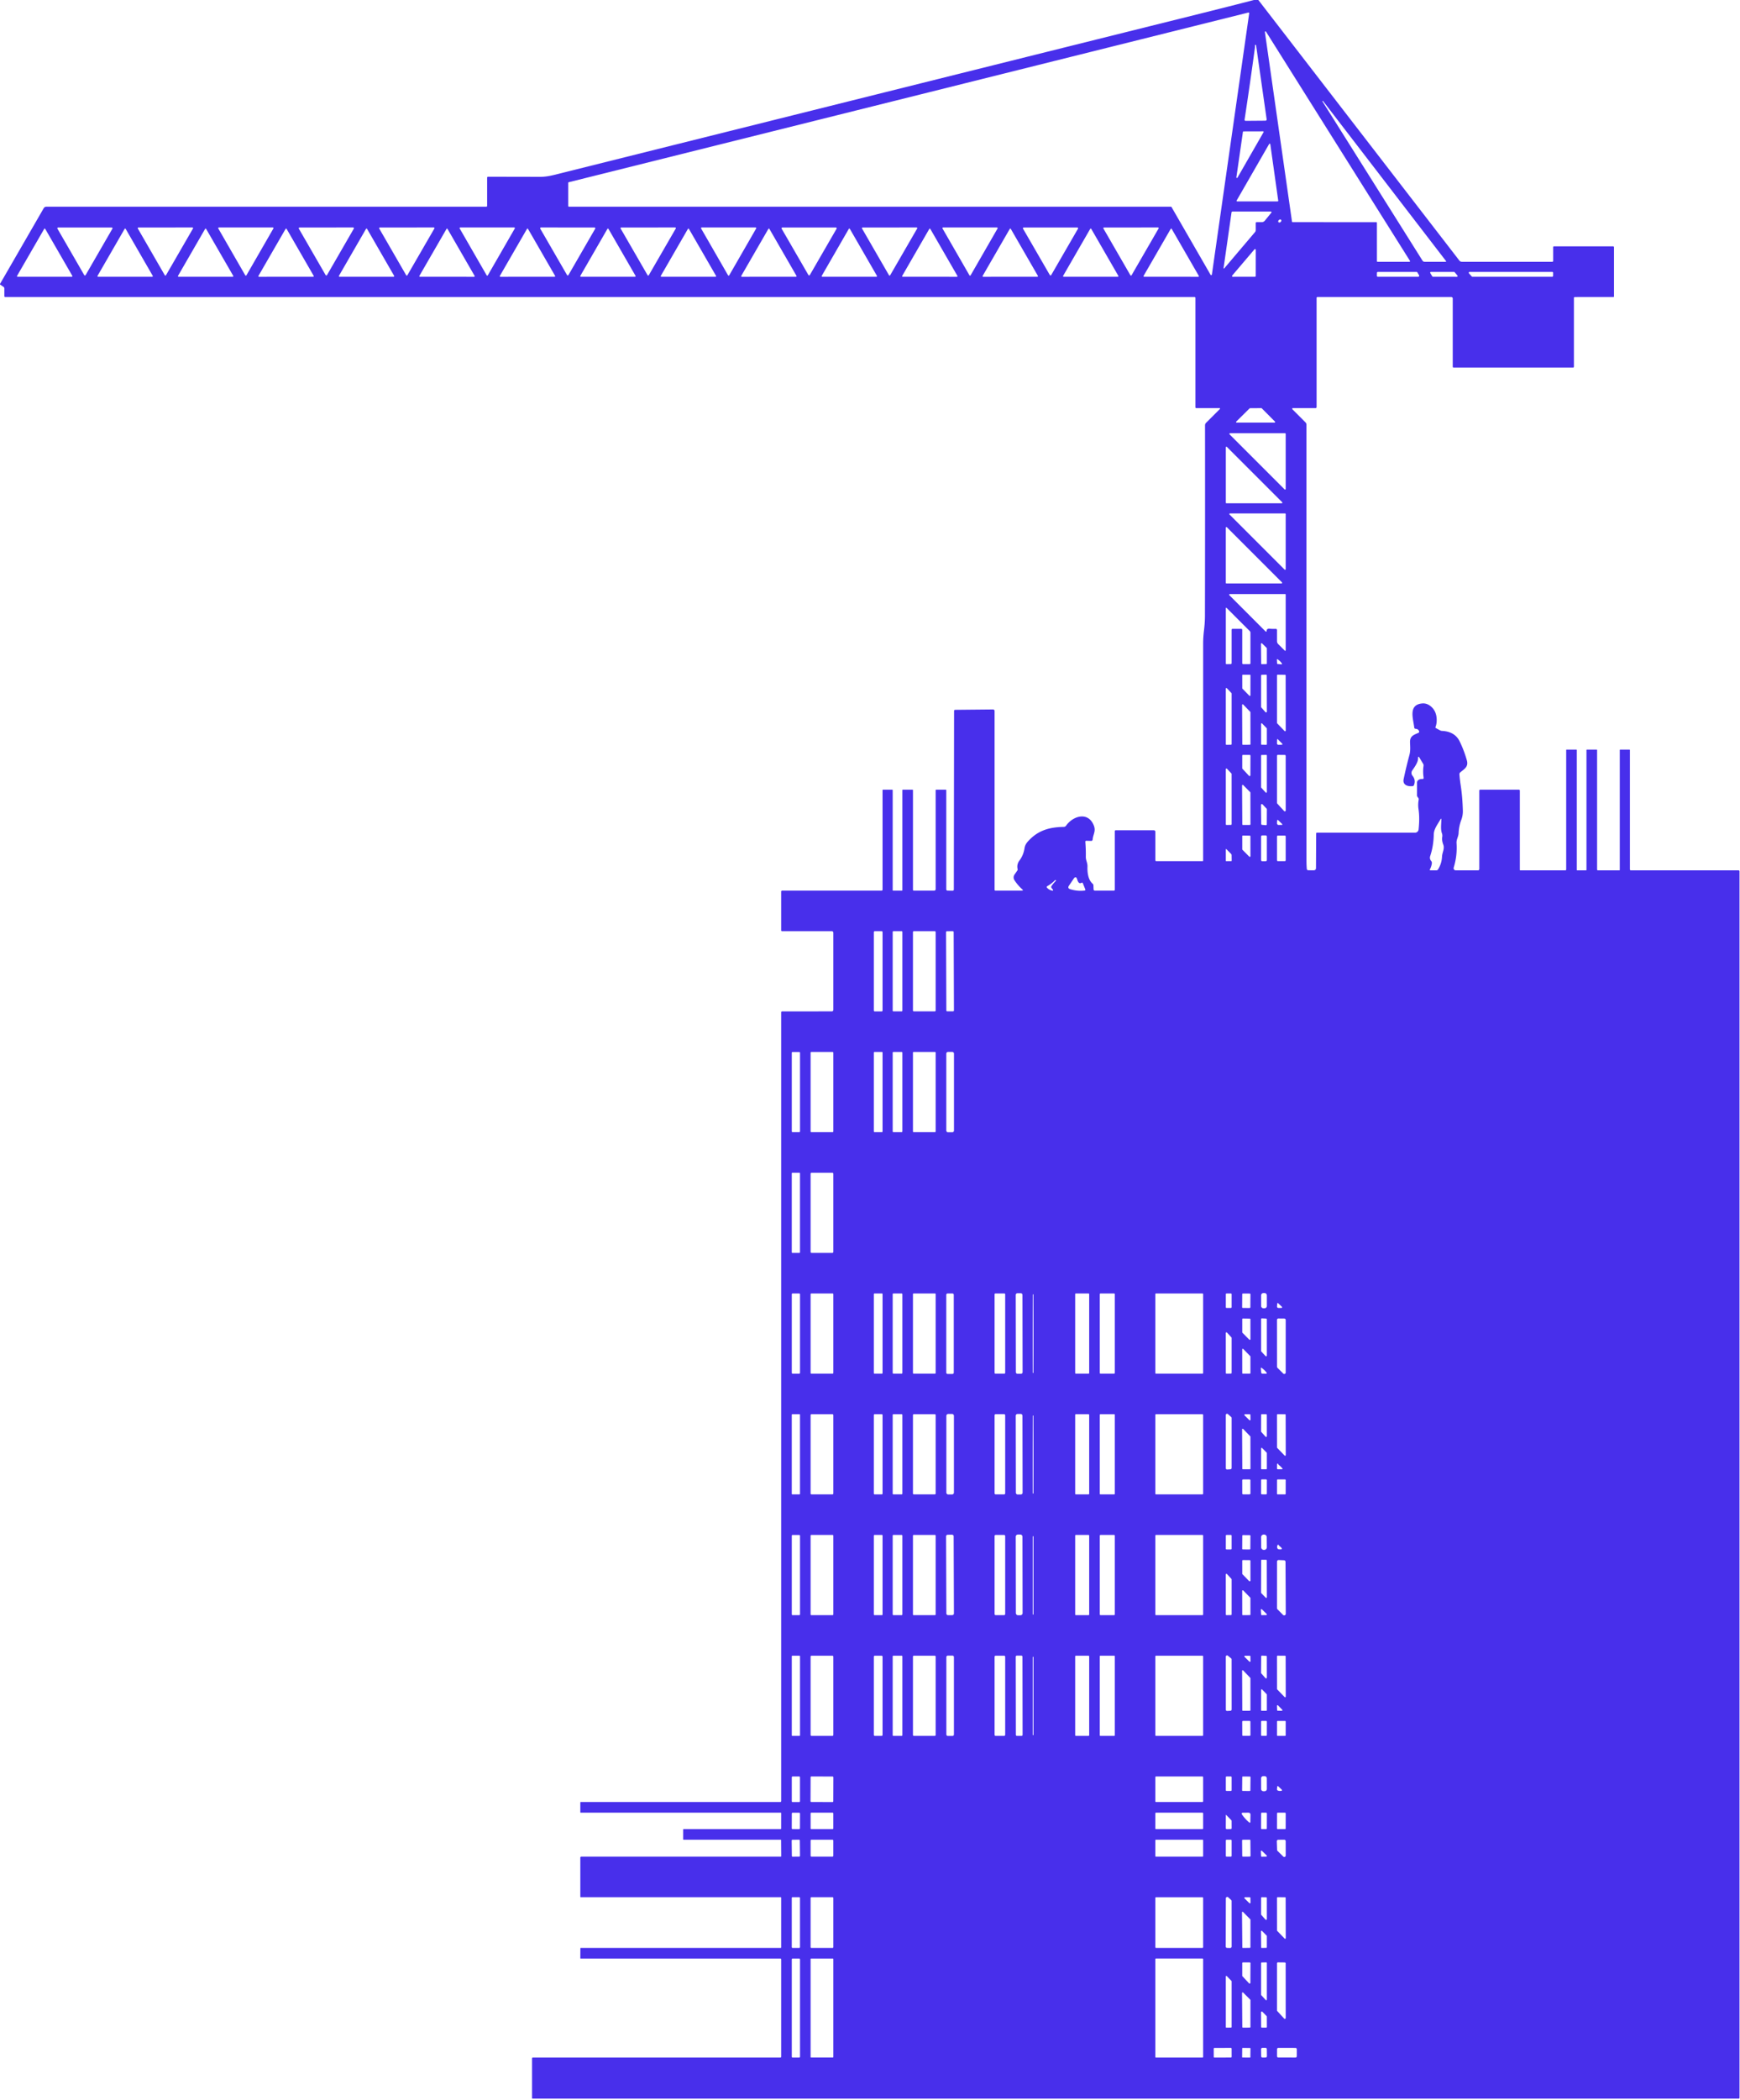 <?xml version="1.0" encoding="UTF-8" standalone="no"?>
<!DOCTYPE svg PUBLIC "-//W3C//DTD SVG 1.1//EN" "http://www.w3.org/Graphics/SVG/1.1/DTD/svg11.dtd">
<svg xmlns="http://www.w3.org/2000/svg" version="1.1" viewBox="0.00 0.00 901.00 1087.00">
<path fill="#482feb" d="
  M 649.30 0.00
  L 651.59 0.00
  L 755.65 134.83
  Q 756.17 135.50 757.02 135.50
  L 803.75 135.50
  Q 804.25 135.50 804.25 135.00
  L 804.25 128.00
  Q 804.25 127.50 804.75 127.50
  L 835.25 127.50
  A 0.50 0.50 0.0 0 1 835.75 128.00
  L 835.75 153.50
  A 0.25 0.24 -0.0 0 1 835.50 153.74
  L 815.50 153.76
  Q 815.00 153.76 815.00 154.25
  L 815.00 189.75
  Q 815.00 190.25 814.50 190.25
  L 752.75 190.25
  Q 752.25 190.25 752.25 189.75
  L 752.25 154.50
  A 0.75 0.75 0.0 0 0 751.50 153.75
  L 682.25 153.75
  Q 681.75 153.75 681.75 154.25
  L 681.75 210.62
  Q 681.75 211.25 681.13 211.25
  L 669.75 211.25
  Q 668.63 211.25 669.43 212.05
  L 675.98 218.61
  Q 676.50 219.13 676.50 219.87
  Q 676.49 332.79 676.51 445.75
  Q 676.52 447.69 676.67 449.63
  Q 676.73 450.45 677.55 450.46
  L 680.23 450.47
  Q 681.43 450.47 681.44 449.27
  L 681.53 431.49
  Q 681.53 431.00 682.01 431.00
  L 732.74 431.00
  A 1.85 1.84 -87.1 0 0 734.57 429.34
  C 734.93 425.83 735.05 422.36 734.53 418.83
  Q 734.16 416.37 734.62 413.92
  Q 734.71 413.43 734.42 413.02
  L 734.05 412.52
  A 1.66 1.65 -62.8 0 1 733.73 411.51
  Q 733.78 408.59 733.74 405.24
  C 733.72 403.73 735.21 403.14 736.47 403.22
  Q 737.28 403.27 737.16 402.47
  Q 736.70 399.37 737.13 396.41
  A 1.59 1.58 33.6 0 0 736.91 395.33
  L 735.12 392.35
  Q 734.26 390.92 734.29 392.59
  C 734.33 394.54 732.40 397.20 731.29 398.79
  A 2.26 2.26 0.0 0 0 731.40 401.51
  Q 733.21 403.70 732.19 406.34
  Q 732.00 406.84 731.47 406.90
  C 729.11 407.18 726.17 406.42 726.83 403.25
  Q 728.14 397.01 729.83 390.75
  C 730.42 388.57 730.21 386.50 730.14 384.29
  C 730.04 380.94 731.99 380.43 734.50 379.31
  A 0.65 0.64 68.5 0 0 734.84 378.51
  Q 734.41 377.29 733.02 377.24
  A 0.73 0.72 -2.3 0 1 732.32 376.60
  C 731.86 372.18 729.02 364.77 736.43 364.11
  Q 738.94 363.88 741.11 365.79
  Q 743.71 368.08 743.93 372.01
  Q 744.06 374.43 743.34 376.27
  Q 743.18 376.68 743.56 376.88
  L 745.65 378.02
  Q 746.16 378.29 746.73 378.32
  Q 753.35 378.66 755.84 383.75
  Q 758.03 388.22 759.55 393.49
  C 760.55 396.97 758.19 398.01 756.10 399.84
  A 1.13 1.11 -23.1 0 0 755.72 400.76
  Q 755.87 403.21 756.49 407.28
  Q 757.29 412.59 757.49 419.57
  Q 757.56 422.05 756.68 424.38
  Q 755.45 427.64 755.28 431.28
  C 755.20 433.09 754.09 434.51 754.22 436.39
  Q 754.65 442.91 752.75 449.06
  A 1.11 1.11 0.0 0 0 753.81 450.50
  L 765.25 450.50
  Q 766.00 450.50 766.00 449.75
  L 766.00 409.25
  Q 766.00 408.75 766.50 408.75
  L 786.50 408.75
  Q 787.00 408.75 787.00 409.25
  L 787.00 450.25
  A 0.25 0.25 0.0 0 0 787.25 450.50
  L 810.50 450.50
  Q 811.00 450.50 811.00 450.00
  L 811.00 388.17
  Q 811.00 388.01 811.15 388.01
  L 816.25 388.00
  Q 816.50 388.00 816.50 388.25
  L 816.50 450.25
  Q 816.50 450.50 816.75 450.50
  L 821.25 450.49
  Q 821.50 450.49 821.50 450.24
  L 821.50 388.25
  Q 821.50 388.00 821.75 388.00
  L 826.75 388.00
  Q 827.00 388.00 827.00 388.25
  L 827.00 450.00
  Q 827.00 450.50 827.50 450.50
  L 838.50 450.49
  Q 838.75 450.49 838.75 450.25
  L 838.75 388.25
  Q 838.75 388.00 839.00 388.00
  L 843.76 388.01
  Q 844.00 388.01 844.00 388.26
  L 844.00 450.00
  A 0.50 0.50 0.0 0 0 844.50 450.50
  L 900.25 450.50
  A 0.50 0.50 0.0 0 1 900.75 451.00
  L 900.75 1085.87
  A 0.38 0.38 0.0 0 1 900.37 1086.25
  L 275.75 1086.25
  A 0.25 0.25 0.0 0 1 275.50 1086.00
  L 275.50 1065.50
  Q 275.50 1065.00 276.00 1065.00
  L 404.00 1065.00
  Q 404.50 1065.00 404.50 1064.50
  L 404.50 1014.25
  Q 404.50 1013.75 404.00 1013.75
  L 300.67 1013.75
  Q 300.50 1013.75 300.50 1013.58
  L 300.53 1008.45
  Q 300.53 1008.25 300.74 1008.25
  L 404.25 1008.25
  A 0.25 0.25 0.0 0 0 404.50 1008.00
  L 404.50 982.25
  A 0.25 0.25 0.0 0 0 404.25 982.00
  L 300.75 982.00
  A 0.25 0.25 0.0 0 1 300.50 981.75
  L 300.50 961.50
  A 0.50 0.50 0.0 0 1 301.00 961.00
  L 404.26 961.00
  Q 404.52 961.00 404.52 960.74
  L 404.46 952.48
  Q 404.46 952.25 404.23 952.25
  L 354.00 952.25
  Q 353.75 952.25 353.75 952.00
  L 353.75 947.00
  Q 353.75 946.75 354.00 946.75
  L 404.19 946.75
  A 0.30 0.29 -0.0 0 0 404.49 946.46
  L 404.50 938.50
  Q 404.50 938.25 404.25 938.25
  L 300.75 938.25
  Q 300.50 938.25 300.50 938.00
  L 300.50 933.00
  Q 300.50 932.75 300.75 932.75
  L 404.00 932.75
  A 0.50 0.50 0.0 0 0 404.50 932.25
  L 404.50 524.01
  A 0.49 0.49 0.0 0 1 404.99 523.52
  L 430.75 523.50
  A 0.75 0.75 0.0 0 0 431.50 522.75
  L 431.50 482.75
  A 0.75 0.75 0.0 0 0 430.75 482.00
  L 405.00 482.00
  Q 404.50 482.00 404.50 481.50
  L 404.50 461.50
  A 0.50 0.50 0.0 0 1 405.00 461.00
  L 456.50 461.00
  A 0.50 0.50 0.0 0 0 457.00 460.50
  L 457.00 409.00
  Q 457.00 408.75 457.25 408.75
  L 462.00 408.75
  Q 462.25 408.75 462.25 409.00
  L 462.25 460.75
  Q 462.25 461.00 462.50 461.00
  L 467.00 461.00
  Q 467.25 460.99 467.25 460.75
  L 467.25 409.00
  Q 467.25 408.75 467.50 408.75
  L 472.50 408.75
  Q 472.75 408.75 472.75 409.00
  L 472.75 460.50
  Q 472.75 461.00 473.25 461.00
  L 483.75 461.00
  A 0.75 0.75 0.0 0 0 484.50 460.25
  L 484.50 409.00
  Q 484.50 408.75 484.75 408.75
  L 489.75 408.75
  Q 490.00 408.75 490.00 409.00
  L 490.00 460.25
  Q 490.00 460.99 490.75 461.00
  L 493.25 461.04
  Q 493.91 461.04 493.91 460.38
  L 494.04 367.94
  A 0.53 0.52 90.0 0 1 494.56 367.41
  L 514.23 367.22
  A 0.76 0.76 0.0 0 1 515.00 367.98
  L 515.00 460.50
  Q 515.00 461.00 515.50 461.00
  L 529.03 461.00
  Q 530.12 461.00 529.30 460.27
  Q 527.04 458.27 525.28 455.56
  A 2.57 2.57 0.0 0 1 525.32 452.71
  L 526.81 450.56
  A 0.86 0.84 56.2 0 0 526.94 449.85
  Q 526.37 447.44 527.90 445.39
  Q 529.99 442.59 530.52 439.00
  Q 530.78 437.23 532.13 435.69
  C 537.27 429.86 543.25 428.13 550.85 428.00
  Q 551.60 427.98 552.03 427.37
  C 555.58 422.32 563.50 419.85 566.42 427.34
  C 567.54 430.24 566.04 431.77 565.77 434.62
  A 0.70 0.70 0.0 0 1 565.05 435.26
  L 562.56 435.20
  Q 561.96 435.18 562.01 435.78
  Q 562.32 439.76 562.25 443.47
  C 562.22 445.31 563.19 446.62 563.11 448.57
  C 563.01 451.43 563.40 455.39 565.77 457.40
  Q 566.18 457.75 566.20 458.29
  L 566.27 460.27
  Q 566.30 461.00 567.02 461.00
  L 576.75 461.00
  Q 577.25 461.00 577.25 460.50
  L 577.25 430.25
  Q 577.25 429.75 577.75 429.75
  L 597.50 429.75
  A 0.75 0.75 0.0 0 1 598.25 430.50
  L 598.25 445.25
  A 0.50 0.50 0.0 0 0 598.75 445.75
  L 622.71 445.75
  A 0.29 0.29 0.0 0 0 623.00 445.46
  Q 623.00 389.31 623.01 333.10
  Q 623.01 329.95 623.43 326.43
  Q 623.93 322.35 623.94 318.80
  Q 624.04 269.56 623.98 220.17
  Q 623.98 219.39 624.53 218.84
  L 631.54 211.84
  Q 632.12 211.25 631.29 211.25
  L 619.50 211.25
  Q 619.00 211.25 619.00 210.75
  L 619.00 154.25
  Q 619.00 153.75 618.50 153.75
  L 2.75 153.75
  Q 2.25 153.75 2.25 153.25
  L 2.25 149.32
  Q 2.25 148.79 1.81 148.49
  L 0.00 147.25
  Q 0.00 147.11 0.00 146.97
  L 22.63 107.78
  A 1.59 1.57 -74.6 0 1 23.99 107.00
  L 251.75 107.00
  Q 252.25 107.00 252.25 106.50
  L 252.25 92.04
  Q 252.25 91.49 252.80 91.49
  Q 266.23 91.51 279.71 91.54
  C 282.21 91.54 284.73 91.09 287.29 90.45
  Q 543.92 26.36 616.50 8.30
  Q 639.22 2.64 649.30 0.00
  Z
  M 294.25 106.63
  A 0.37 0.37 0.0 0 0 294.62 107.00
  L 606.32 107.00
  A 0.37 0.37 0.0 0 1 606.64 107.19
  L 626.85 142.22
  A 0.37 0.37 0.0 0 0 627.54 142.09
  L 646.85 6.91
  A 0.37 0.37 0.0 0 0 646.40 6.50
  L 294.53 94.31
  A 0.37 0.37 0.0 0 0 294.25 94.67
  L 294.25 106.63
  Z
  M 669.02 114.73
  A 0.31 0.31 0.0 0 0 669.33 115.00
  L 712.68 115.01
  A 0.31 0.31 0.0 0 1 712.99 115.32
  L 713.00 135.19
  A 0.31 0.31 0.0 0 0 713.31 135.50
  L 729.84 135.50
  A 0.31 0.31 0.0 0 0 730.10 135.03
  L 655.56 16.40
  A 0.31 0.31 0.0 0 0 654.99 16.61
  L 669.02 114.73
  Z
  M 649.81 24.75
  Q 647.36 42.84 644.46 61.95
  A 0.53 0.52 3.7 0 0 644.99 62.55
  L 655.26 62.47
  A 0.64 0.64 0.0 0 0 655.89 61.74
  L 650.43 23.51
  Q 650.42 23.43 650.38 23.36
  Q 650.28 23.21 650.13 23.22
  Q 649.81 23.23 649.84 23.55
  Q 649.89 24.15 649.81 24.75
  Z
  M 684.79 52.49
  L 736.58 134.88
  Q 736.97 135.50 737.71 135.50
  L 748.48 135.50
  Q 749.07 135.50 748.71 135.04
  L 685.06 52.26
  Q 685.01 52.20 684.95 52.24
  L 684.74 52.39
  Q 684.74 52.39 684.79 52.49
  Z
  M 654.29 68.43
  A 0.30 0.30 0.0 0 0 654.03 67.98
  L 643.91 68.01
  A 0.30 0.30 0.0 0 0 643.61 68.27
  L 640.22 91.77
  A 0.30 0.30 0.0 0 0 640.78 91.96
  L 654.29 68.43
  Z
  M 640.36 103.78
  A 0.32 0.32 0.0 0 0 640.63 104.26
  L 661.57 104.24
  A 0.32 0.32 0.0 0 0 661.89 103.88
  L 657.78 74.64
  A 0.32 0.32 0.0 0 0 657.19 74.53
  L 640.36 103.78
  Z
  M 650.75 115.00
  L 653.27 115.00
  Q 654.31 115.00 654.97 114.19
  L 658.18 110.26
  Q 658.81 109.50 657.82 109.50
  L 638.26 109.50
  Q 637.77 109.50 637.70 109.99
  L 633.58 138.76
  A 0.20 0.19 69.5 0 0 633.92 138.92
  L 649.85 120.15
  Q 650.26 119.67 650.25 119.04
  L 650.24 115.51
  Q 650.24 115.00 650.75 115.00
  Z
  M 663.35 113.778
  A 0.90 0.68 -42.8 0 0 662.228 113.891
  A 0.90 0.68 -42.8 0 0 662.03 115.001
  A 0.90 0.68 -42.8 0 0 663.152 114.889
  A 0.90 0.68 -42.8 0 0 663.35 113.778
  Z
  M 43.62 142.38
  A 0.41 0.41 0.0 0 0 44.33 142.38
  L 58.20 118.37
  A 0.41 0.41 0.0 0 0 57.85 117.75
  L 30.10 117.75
  A 0.41 0.41 0.0 0 0 29.75 118.37
  L 43.62 142.38
  Z
  M 71.68 117.75
  A 0.35 0.35 0.0 0 0 71.37 118.28
  L 85.34 142.47
  A 0.35 0.35 0.0 0 0 85.94 142.47
  L 99.94 118.26
  A 0.35 0.35 0.0 0 0 99.63 117.74
  L 71.68 117.75
  Z
  M 141.56 118.27
  A 0.35 0.35 0.0 0 0 141.25 117.74
  L 113.35 117.74
  A 0.35 0.35 0.0 0 0 113.04 118.27
  L 127.00 142.50
  A 0.35 0.35 0.0 0 0 127.60 142.50
  L 141.56 118.27
  Z
  M 168.62 142.38
  A 0.41 0.41 0.0 0 0 169.33 142.38
  L 183.20 118.36
  A 0.41 0.41 0.0 0 0 182.85 117.74
  L 155.10 117.75
  A 0.41 0.41 0.0 0 0 154.75 118.36
  L 168.62 142.38
  Z
  M 196.68 117.75
  A 0.35 0.35 0.0 0 0 196.37 118.28
  L 210.34 142.47
  A 0.35 0.35 0.0 0 0 210.94 142.47
  L 224.94 118.26
  A 0.35 0.35 0.0 0 0 224.63 117.74
  L 196.68 117.75
  Z
  M 266.56 118.27
  A 0.35 0.35 0.0 0 0 266.25 117.74
  L 238.35 117.74
  A 0.35 0.35 0.0 0 0 238.04 118.27
  L 252.00 142.50
  A 0.35 0.35 0.0 0 0 252.60 142.50
  L 266.56 118.27
  Z
  M 293.62 142.36
  A 0.42 0.42 0.0 0 0 294.35 142.36
  L 308.20 118.38
  A 0.42 0.42 0.0 0 0 307.83 117.75
  L 280.12 117.74
  A 0.42 0.42 0.0 0 0 279.76 118.37
  L 293.62 142.36
  Z
  M 321.68 117.75
  A 0.35 0.35 0.0 0 0 321.37 118.28
  L 335.34 142.47
  A 0.35 0.35 0.0 0 0 335.94 142.47
  L 349.94 118.26
  A 0.35 0.35 0.0 0 0 349.63 117.74
  L 321.68 117.75
  Z
  M 391.55 118.27
  A 0.35 0.35 0.0 0 0 391.25 117.74
  L 363.35 117.74
  A 0.35 0.35 0.0 0 0 363.05 118.27
  L 377.00 142.50
  A 0.35 0.35 0.0 0 0 377.60 142.50
  L 391.55 118.27
  Z
  M 418.62 142.36
  A 0.42 0.42 0.0 0 0 419.34 142.36
  L 433.20 118.38
  A 0.42 0.42 0.0 0 0 432.83 117.75
  L 405.12 117.75
  A 0.42 0.42 0.0 0 0 404.75 118.38
  L 418.62 142.36
  Z
  M 446.68 117.75
  A 0.35 0.35 0.0 0 0 446.37 118.28
  L 460.34 142.47
  A 0.35 0.35 0.0 0 0 460.94 142.47
  L 474.94 118.26
  A 0.35 0.35 0.0 0 0 474.63 117.74
  L 446.68 117.75
  Z
  M 516.55 118.27
  A 0.35 0.35 0.0 0 0 516.25 117.74
  L 488.35 117.74
  A 0.35 0.35 0.0 0 0 488.05 118.27
  L 502.00 142.50
  A 0.35 0.35 0.0 0 0 502.60 142.50
  L 516.55 118.27
  Z
  M 543.62 142.36
  A 0.42 0.42 0.0 0 0 544.34 142.36
  L 558.20 118.38
  A 0.42 0.42 0.0 0 0 557.83 117.75
  L 530.12 117.75
  A 0.42 0.42 0.0 0 0 529.75 118.38
  L 543.62 142.36
  Z
  M 571.68 117.75
  A 0.35 0.35 0.0 0 0 571.37 118.28
  L 585.34 142.47
  A 0.35 0.35 0.0 0 0 585.94 142.47
  L 599.94 118.26
  A 0.35 0.35 0.0 0 0 599.63 117.74
  L 571.68 117.75
  Z
  M 37.19 143.24
  A 0.30 0.30 0.0 0 0 37.45 142.79
  L 23.41 118.47
  A 0.30 0.30 0.0 0 0 22.89 118.47
  L 8.83 142.80
  A 0.30 0.30 0.0 0 0 9.09 143.25
  L 37.19 143.24
  Z
  M 50.51 142.77
  A 0.32 0.32 0.0 0 0 50.79 143.25
  L 78.81 143.25
  A 0.32 0.32 0.0 0 0 79.09 142.77
  L 65.08 118.49
  A 0.32 0.32 0.0 0 0 64.52 118.49
  L 50.51 142.77
  Z
  M 106.74 118.49
  A 0.31 0.31 0.0 0 0 106.21 118.49
  L 92.18 142.78
  A 0.31 0.31 0.0 0 0 92.45 143.24
  L 120.51 143.25
  A 0.31 0.31 0.0 0 0 120.78 142.79
  L 106.74 118.49
  Z
  M 148.41 118.48
  A 0.31 0.31 0.0 0 0 147.88 118.48
  L 133.84 142.79
  A 0.31 0.31 0.0 0 0 134.11 143.26
  L 162.17 143.25
  A 0.31 0.31 0.0 0 0 162.44 142.79
  L 148.41 118.48
  Z
  M 175.51 142.77
  A 0.32 0.32 0.0 0 0 175.79 143.25
  L 203.81 143.25
  A 0.32 0.32 0.0 0 0 204.09 142.77
  L 190.08 118.49
  A 0.32 0.32 0.0 0 0 189.52 118.49
  L 175.51 142.77
  Z
  M 231.73 118.49
  A 0.30 0.30 0.0 0 0 231.21 118.49
  L 217.17 142.80
  A 0.30 0.30 0.0 0 0 217.43 143.25
  L 245.51 143.26
  A 0.30 0.30 0.0 0 0 245.77 142.81
  L 231.73 118.49
  Z
  M 273.41 118.48
  A 0.31 0.31 0.0 0 0 272.88 118.48
  L 258.84 142.79
  A 0.31 0.31 0.0 0 0 259.11 143.26
  L 287.17 143.25
  A 0.31 0.31 0.0 0 0 287.44 142.79
  L 273.41 118.48
  Z
  M 300.51 142.77
  A 0.32 0.32 0.0 0 0 300.79 143.25
  L 328.81 143.25
  A 0.32 0.32 0.0 0 0 329.09 142.77
  L 315.08 118.49
  A 0.32 0.32 0.0 0 0 314.52 118.49
  L 300.51 142.77
  Z
  M 356.74 118.49
  A 0.31 0.31 0.0 0 0 356.21 118.49
  L 342.18 142.78
  A 0.31 0.31 0.0 0 0 342.45 143.24
  L 370.51 143.25
  A 0.31 0.31 0.0 0 0 370.78 142.79
  L 356.74 118.49
  Z
  M 398.41 118.48
  A 0.31 0.31 0.0 0 0 397.88 118.48
  L 383.84 142.79
  A 0.31 0.31 0.0 0 0 384.11 143.26
  L 412.17 143.25
  A 0.31 0.31 0.0 0 0 412.44 142.79
  L 398.41 118.48
  Z
  M 425.51 142.77
  A 0.32 0.32 0.0 0 0 425.79 143.25
  L 453.81 143.25
  A 0.32 0.32 0.0 0 0 454.09 142.77
  L 440.08 118.49
  A 0.32 0.32 0.0 0 0 439.52 118.49
  L 425.51 142.77
  Z
  M 481.73 118.49
  A 0.30 0.30 0.0 0 0 481.21 118.49
  L 467.17 142.80
  A 0.30 0.30 0.0 0 0 467.43 143.25
  L 495.51 143.26
  A 0.30 0.30 0.0 0 0 495.77 142.81
  L 481.73 118.49
  Z
  M 523.41 118.48
  A 0.31 0.31 0.0 0 0 522.88 118.48
  L 508.84 142.79
  A 0.31 0.31 0.0 0 0 509.11 143.26
  L 537.17 143.25
  A 0.31 0.31 0.0 0 0 537.44 142.79
  L 523.41 118.48
  Z
  M 550.51 142.77
  A 0.32 0.32 0.0 0 0 550.79 143.25
  L 578.81 143.25
  A 0.32 0.32 0.0 0 0 579.09 142.77
  L 565.08 118.49
  A 0.32 0.32 0.0 0 0 564.52 118.49
  L 550.51 142.77
  Z
  M 606.73 118.49
  A 0.30 0.30 0.0 0 0 606.21 118.49
  L 592.17 142.80
  A 0.30 0.30 0.0 0 0 592.43 143.25
  L 620.51 143.26
  A 0.30 0.30 0.0 0 0 620.77 142.81
  L 606.73 118.49
  Z
  M 650.26 129.31
  A 0.38 0.38 0.0 0 0 649.59 129.06
  L 638.05 142.63
  A 0.38 0.38 0.0 0 0 638.34 143.26
  L 649.86 143.24
  A 0.38 0.38 0.0 0 0 650.24 142.86
  L 650.26 129.31
  Z
  M 734.38 143.25
  A 0.51 0.51 0.0 0 0 734.82 142.48
  L 733.95 141.00
  A 0.51 0.51 0.0 0 0 733.51 140.75
  L 713.51 140.75
  A 0.51 0.51 0.0 0 0 713.00 141.25
  L 712.97 142.73
  A 0.51 0.51 0.0 0 0 713.48 143.25
  L 734.38 143.25
  Z
  M 754.40 143.26
  A 0.38 0.38 0.0 0 0 754.69 142.64
  L 753.24 140.89
  A 0.38 0.38 0.0 0 0 752.95 140.75
  L 740.95 140.75
  A 0.38 0.38 0.0 0 0 740.62 141.32
  L 741.65 143.05
  A 0.38 0.38 0.0 0 0 741.98 143.24
  L 754.40 143.26
  Z
  M 760.99 140.74
  A 0.44 0.44 0.0 0 0 760.66 141.47
  L 762.10 143.10
  A 0.44 0.44 0.0 0 0 762.43 143.25
  L 803.77 143.25
  A 0.44 0.44 0.0 0 0 804.21 142.81
  L 804.22 141.19
  A 0.44 0.44 0.0 0 0 803.78 140.75
  L 760.99 140.74
  Z
  M 659.98 218.75
  A 0.31 0.31 0.0 0 0 660.20 218.22
  L 653.35 211.33
  A 0.31 0.31 0.0 0 0 653.13 211.24
  L 647.29 211.28
  A 0.31 0.31 0.0 0 0 647.07 211.37
  L 640.15 218.22
  A 0.31 0.31 0.0 0 0 640.36 218.75
  L 659.98 218.75
  Z
  M 636.94 224.25
  A 0.34 0.34 0.0 0 0 636.70 224.83
  L 665.17 253.30
  A 0.34 0.34 0.0 0 0 665.75 253.06
  L 665.75 224.59
  A 0.34 0.34 0.0 0 0 665.41 224.25
  L 636.94 224.25
  Z
  M 663.71 260.50
  A 0.32 0.32 0.0 0 0 663.94 259.96
  L 635.29 231.31
  A 0.32 0.32 0.0 0 0 634.75 231.54
  L 634.75 260.18
  A 0.32 0.32 0.0 0 0 635.07 260.50
  L 663.71 260.50
  Z
  M 636.91 265.75
  A 0.33 0.33 0.0 0 0 636.68 266.32
  L 665.18 294.82
  A 0.33 0.33 0.0 0 0 665.75 294.59
  L 665.75 266.08
  A 0.33 0.33 0.0 0 0 665.42 265.75
  L 636.91 265.75
  Z
  M 663.58 302.00
  A 0.33 0.33 0.0 0 0 663.81 301.43
  L 635.31 272.93
  A 0.33 0.33 0.0 0 0 634.74 273.16
  L 634.74 301.67
  A 0.33 0.33 0.0 0 0 635.07 302.00
  L 663.58 302.00
  Z
  M 657.31 325.40
  Q 658.96 325.58 660.49 325.50
  Q 661.25 325.46 661.25 326.22
  L 661.25 331.82
  Q 661.25 332.77 661.92 333.43
  L 665.09 336.58
  Q 665.75 337.25 665.75 336.31
  L 665.75 307.78
  A 0.28 0.28 0.0 0 0 665.47 307.50
  L 636.83 307.50
  A 0.34 0.34 0.0 0 0 636.59 308.08
  L 655.13 326.64
  Q 655.90 327.41 655.92 326.32
  Q 655.92 325.93 656.21 325.71
  Q 656.69 325.33 657.31 325.40
  Z
  M 638.25 325.50
  L 642.75 325.50
  A 0.50 0.50 0.0 0 1 643.25 326.00
  L 643.25 343.25
  A 0.50 0.50 0.0 0 0 643.75 343.75
  L 647.00 343.75
  Q 647.50 343.74 647.50 343.25
  L 647.50 327.52
  A 1.26 1.22 -68.1 0 0 647.14 326.64
  L 635.26 314.77
  Q 634.75 314.27 634.75 314.98
  L 634.75 343.38
  Q 634.75 343.77 635.13 343.76
  L 637.27 343.72
  Q 637.75 343.71 637.75 343.23
  L 637.75 326.00
  Q 637.75 325.50 638.25 325.50
  Z
  M 653.52 333.03
  A 0.34 0.34 0.0 0 0 652.94 333.27
  L 653.04 343.44
  A 0.34 0.34 0.0 0 0 653.38 343.77
  L 655.67 343.72
  A 0.34 0.34 0.0 0 0 656.00 343.38
  L 656.00 335.62
  A 0.34 0.34 0.0 0 0 655.90 335.38
  L 653.52 333.03
  Z
  M 663.50 343.87
  A 0.29 0.29 0.0 0 0 663.77 343.41
  Q 662.88 342.11 661.56 341.26
  Q 661.18 341.02 661.20 341.47
  L 661.30 343.41
  Q 661.31 343.64 661.54 343.67
  L 663.50 343.87
  Z
  M 643.27 356.23
  A 0.32 0.32 0.0 0 0 643.36 356.45
  L 646.94 360.12
  A 0.32 0.32 0.0 0 0 647.49 359.90
  L 647.51 349.57
  A 0.32 0.32 0.0 0 0 647.19 349.25
  L 643.57 349.25
  A 0.32 0.32 0.0 0 0 643.25 349.57
  L 643.27 356.23
  Z
  M 653.00 365.89
  A 0.42 0.42 0.0 0 0 653.11 366.17
  L 655.27 368.60
  A 0.42 0.42 0.0 0 0 656.01 368.32
  L 655.96 349.63
  A 0.42 0.42 0.0 0 0 655.53 349.21
  L 653.41 349.28
  A 0.42 0.42 0.0 0 0 653.00 349.70
  L 653.00 365.89
  Z
  M 661.25 374.18
  A 0.35 0.35 0.0 0 0 661.35 374.42
  L 665.17 378.38
  A 0.35 0.35 0.0 0 0 665.77 378.13
  L 665.73 349.63
  A 0.35 0.35 0.0 0 0 665.38 349.28
  L 661.60 349.23
  A 0.35 0.35 0.0 0 0 661.25 349.58
  L 661.25 374.18
  Z
  M 637.75 358.94
  A 0.32 0.32 0.0 0 0 637.66 358.72
  L 635.29 356.23
  A 0.32 0.32 0.0 0 0 634.74 356.45
  L 634.75 385.20
  A 0.32 0.32 0.0 0 0 635.07 385.52
  L 637.43 385.48
  A 0.32 0.32 0.0 0 0 637.75 385.16
  L 637.75 358.94
  Z
  M 647.49 368.67
  A 0.32 0.32 0.0 0 0 647.40 368.45
  L 643.73 364.64
  A 0.32 0.32 0.0 0 0 643.18 364.86
  L 643.28 385.19
  A 0.32 0.32 0.0 0 0 643.60 385.51
  L 647.19 385.49
  A 0.32 0.32 0.0 0 0 647.51 385.17
  L 647.49 368.67
  Z
  M 656.00 377.14
  A 0.32 0.32 0.0 0 0 655.91 376.92
  L 653.55 374.49
  A 0.32 0.32 0.0 0 0 653.00 374.72
  L 653.01 385.16
  A 0.32 0.32 0.0 0 0 653.32 385.48
  L 655.67 385.51
  A 0.32 0.32 0.0 0 0 656.00 385.19
  L 656.00 377.14
  Z
  M 661.78 382.76
  Q 661.30 382.29 661.28 382.96
  L 661.24 384.62
  Q 661.21 385.53 662.12 385.52
  L 663.48 385.49
  Q 664.50 385.47 663.78 384.75
  L 661.78 382.76
  Z
  M 643.25 397.62
  A 0.41 0.41 0.0 0 0 643.36 397.90
  L 646.76 401.57
  A 0.41 0.41 0.0 0 0 647.47 401.29
  L 647.51 391.15
  A 0.41 0.41 0.0 0 0 647.10 390.74
  L 643.66 390.74
  A 0.41 0.41 0.0 0 0 643.25 391.15
  L 643.25 397.62
  Z
  M 653.00 407.45
  A 0.35 0.35 0.0 0 0 653.09 407.69
  L 655.39 410.21
  A 0.35 0.35 0.0 0 0 656.00 409.98
  L 656.00 391.08
  A 0.35 0.35 0.0 0 0 655.64 390.73
  L 653.34 390.78
  A 0.35 0.35 0.0 0 0 653.00 391.13
  L 653.00 407.45
  Z
  M 661.25 415.60
  A 0.47 0.47 0.0 0 0 661.37 415.91
  L 664.94 419.80
  A 0.47 0.47 0.0 0 0 665.76 419.48
  L 665.75 391.23
  A 0.47 0.47 0.0 0 0 665.28 390.76
  L 661.72 390.72
  A 0.47 0.47 0.0 0 0 661.25 391.19
  L 661.25 415.60
  Z
  M 637.74 400.60
  A 0.35 0.35 0.0 0 0 637.65 400.36
  L 635.35 397.91
  A 0.35 0.35 0.0 0 0 634.74 398.15
  L 634.75 426.66
  A 0.35 0.35 0.0 0 0 635.10 427.01
  L 637.40 426.97
  A 0.35 0.35 0.0 0 0 637.75 426.62
  L 637.74 400.60
  Z
  M 647.48 410.27
  A 0.35 0.35 0.0 0 0 647.38 410.03
  L 643.75 406.36
  A 0.35 0.35 0.0 0 0 643.16 406.61
  L 643.28 426.66
  A 0.35 0.35 0.0 0 0 643.63 427.01
  L 647.16 426.99
  A 0.35 0.35 0.0 0 0 647.51 426.64
  L 647.48 410.27
  Z
  M 656.01 418.91
  A 0.47 0.47 0.0 0 0 655.88 418.58
  L 653.76 416.34
  A 0.47 0.47 0.0 0 0 652.95 416.67
  L 653.06 426.48
  A 0.47 0.47 0.0 0 0 653.48 426.94
  L 655.45 427.13
  A 0.47 0.47 0.0 0 0 655.96 426.67
  L 656.01 418.91
  Z
  M 741.44 446.82
  Q 741.25 448.43 740.46 449.92
  Q 740.15 450.49 740.80 450.49
  L 743.76 450.50
  Q 744.34 450.51 744.65 450.01
  Q 746.54 446.96 746.70 443.40
  C 746.80 441.28 748.12 439.31 747.37 437.25
  C 746.92 436.02 746.57 434.57 746.81 433.27
  Q 746.99 432.27 746.66 431.34
  C 745.88 429.19 746.32 426.56 746.35 424.30
  Q 746.36 423.27 745.86 424.16
  C 744.52 426.55 742.49 429.05 742.43 431.87
  Q 742.32 437.85 740.58 443.10
  Q 740.12 444.48 741.10 445.67
  A 1.56 1.54 -61.9 0 1 741.44 446.82
  Z
  M 663.79 426.40
  L 662.05 424.70
  Q 661.32 423.99 661.28 425.01
  L 661.24 426.11
  A 0.85 0.85 0.0 0 0 662.11 427.00
  L 663.56 426.98
  Q 664.38 426.97 663.79 426.40
  Z
  M 656.00 433.03
  A 0.61 0.61 0.0 0 0 655.39 432.42
  L 653.61 432.42
  A 0.61 0.61 0.0 0 0 653.00 433.03
  L 653.00 445.17
  A 0.61 0.61 0.0 0 0 653.61 445.78
  L 655.39 445.78
  A 0.61 0.61 0.0 0 0 656.00 445.17
  L 656.00 433.03
  Z
  M 643.26 439.60
  A 0.35 0.35 0.0 0 0 643.36 439.84
  L 646.90 443.41
  A 0.35 0.35 0.0 0 0 647.50 443.16
  L 647.49 432.88
  A 0.35 0.35 0.0 0 0 647.15 432.53
  L 643.61 432.48
  A 0.35 0.35 0.0 0 0 643.25 432.83
  L 643.26 439.60
  Z
  M 665.75 432.96
  A 0.46 0.46 0.0 0 0 665.29 432.50
  L 661.71 432.50
  A 0.46 0.46 0.0 0 0 661.25 432.96
  L 661.25 445.28
  A 0.46 0.46 0.0 0 0 661.71 445.74
  L 665.29 445.74
  A 0.46 0.46 0.0 0 0 665.75 445.28
  L 665.75 432.96
  Z
  M 637.78 445.47
  L 637.74 442.62
  Q 637.73 442.24 637.46 441.96
  L 635.12 439.61
  Q 634.75 439.25 634.75 439.76
  L 634.75 445.50
  Q 634.75 445.76 635.01 445.76
  L 637.52 445.73
  Q 637.78 445.73 637.78 445.47
  Z
  M 557.78 455.18
  Q 557.14 453.09 555.92 454.89
  L 553.54 458.41
  Q 552.63 459.75 554.17 460.24
  Q 557.76 461.39 561.53 460.97
  Q 562.21 460.89 561.95 460.25
  L 560.74 457.24
  Q 560.50 456.65 559.95 456.97
  Q 558.56 457.77 557.78 455.18
  Z
  M 544.51 458.58
  Q 545.55 457.05 546.85 455.80
  Q 546.86 455.79 546.85 455.78
  L 546.67 455.60
  Q 546.48 455.41 546.29 455.61
  Q 544.62 457.36 542.36 458.65
  Q 541.72 459.01 542.22 459.54
  Q 543.25 460.64 544.67 460.95
  Q 545.74 461.18 545.07 460.33
  L 544.55 459.66
  Q 544.13 459.13 544.51 458.58
  Z
  M 457.00 482.46
  A 0.45 0.45 0.0 0 0 456.55 482.01
  L 452.95 482.01
  A 0.45 0.45 0.0 0 0 452.50 482.46
  L 452.50 523.06
  A 0.45 0.45 0.0 0 0 452.95 523.51
  L 456.55 523.51
  A 0.45 0.45 0.0 0 0 457.00 523.06
  L 457.00 482.46
  Z
  M 467.25 482.36
  A 0.36 0.36 0.0 0 0 466.89 482.00
  L 462.61 482.00
  A 0.36 0.36 0.0 0 0 462.25 482.36
  L 462.25 523.14
  A 0.36 0.36 0.0 0 0 462.61 523.50
  L 466.89 523.50
  A 0.36 0.36 0.0 0 0 467.25 523.14
  L 467.25 482.36
  Z
  M 484.50 482.47
  A 0.47 0.47 0.0 0 0 484.03 482.00
  L 473.21 482.00
  A 0.47 0.47 0.0 0 0 472.74 482.47
  L 472.74 523.03
  A 0.47 0.47 0.0 0 0 473.21 523.50
  L 484.03 523.50
  A 0.47 0.47 0.0 0 0 484.50 523.03
  L 484.50 482.47
  Z
  M 493.829 482.473
  A 0.47 0.47 0.0 0 0 493.358 482.005
  L 490.358 482.015
  A 0.47 0.47 0.0 0 0 489.889 482.487
  L 490.031 523.007
  A 0.47 0.47 0.0 0 0 490.502 523.475
  L 493.502 523.465
  A 0.47 0.47 0.0 0 0 493.971 522.993
  L 493.829 482.473
  Z
  M 414.26 544.92
  A 0.41 0.41 0.0 0 0 413.85 544.51
  L 410.41 544.51
  A 0.41 0.41 0.0 0 0 410.00 544.92
  L 410.00 585.60
  A 0.41 0.41 0.0 0 0 410.41 586.01
  L 413.85 586.01
  A 0.41 0.41 0.0 0 0 414.26 585.60
  L 414.26 544.92
  Z
  M 431.50 544.86
  A 0.36 0.36 0.0 0 0 431.14 544.50
  L 420.10 544.50
  A 0.36 0.36 0.0 0 0 419.74 544.86
  L 419.74 585.64
  A 0.36 0.36 0.0 0 0 420.10 586.00
  L 431.14 586.00
  A 0.36 0.36 0.0 0 0 431.50 585.64
  L 431.50 544.86
  Z
  M 457.00 544.83
  A 0.33 0.33 0.0 0 0 456.67 544.50
  L 452.83 544.50
  A 0.33 0.33 0.0 0 0 452.50 544.83
  L 452.50 585.67
  A 0.33 0.33 0.0 0 0 452.83 586.00
  L 456.67 586.00
  A 0.33 0.33 0.0 0 0 457.00 585.67
  L 457.00 544.83
  Z
  M 467.25 544.87
  A 0.37 0.37 0.0 0 0 466.88 544.50
  L 462.62 544.50
  A 0.37 0.37 0.0 0 0 462.25 544.87
  L 462.25 585.63
  A 0.37 0.37 0.0 0 0 462.62 586.00
  L 466.88 586.00
  A 0.37 0.37 0.0 0 0 467.25 585.63
  L 467.25 544.87
  Z
  M 484.50 544.86
  A 0.36 0.36 0.0 0 0 484.14 544.50
  L 473.10 544.50
  A 0.36 0.36 0.0 0 0 472.74 544.86
  L 472.74 585.64
  A 0.36 0.36 0.0 0 0 473.10 586.00
  L 484.14 586.00
  A 0.36 0.36 0.0 0 0 484.50 585.64
  L 484.50 544.86
  Z
  M 493.99 545.39
  A 0.92 0.92 0.0 0 0 493.07 544.47
  L 490.93 544.47
  A 0.92 0.92 0.0 0 0 490.01 545.39
  L 490.01 585.15
  A 0.92 0.92 0.0 0 0 490.93 586.07
  L 493.07 586.07
  A 0.92 0.92 0.0 0 0 493.99 585.15
  L 493.99 545.39
  Z
  M 414.25 607.30
  A 0.30 0.30 0.0 0 0 413.95 607.00
  L 410.29 607.00
  A 0.30 0.30 0.0 0 0 409.99 607.30
  L 409.99 648.20
  A 0.30 0.30 0.0 0 0 410.29 648.50
  L 413.95 648.50
  A 0.30 0.30 0.0 0 0 414.25 648.20
  L 414.25 607.30
  Z
  M 431.50 607.50
  A 0.50 0.50 0.0 0 0 431.00 607.00
  L 420.24 607.00
  A 0.50 0.50 0.0 0 0 419.74 607.50
  L 419.74 648.00
  A 0.50 0.50 0.0 0 0 420.24 648.50
  L 431.00 648.50
  A 0.50 0.50 0.0 0 0 431.50 648.00
  L 431.50 607.50
  Z
  M 529.445 670.237
  A 0.85 0.85 0.0 0 0 528.594 669.389
  L 526.814 669.392
  A 0.85 0.85 0.0 0 0 525.965 670.243
  L 526.035 710.223
  A 0.85 0.85 0.0 0 0 526.886 711.072
  L 528.666 711.068
  A 0.85 0.85 0.0 0 0 529.515 710.217
  L 529.445 670.237
  Z
  M 655.995 670.507
  A 1.22 1.22 0.0 0 0 654.773 669.289
  L 654.233 669.29
  A 1.22 1.22 0.0 0 0 653.015 670.513
  L 653.025 675.953
  A 1.22 1.22 0.0 0 0 654.247 677.17
  L 654.787 677.169
  A 1.22 1.22 0.0 0 0 656.005 675.947
  L 655.995 670.507
  Z
  M 414.26 669.92
  A 0.41 0.41 0.0 0 0 413.85 669.51
  L 410.41 669.51
  A 0.41 0.41 0.0 0 0 410.00 669.92
  L 410.00 710.60
  A 0.41 0.41 0.0 0 0 410.41 711.01
  L 413.85 711.01
  A 0.41 0.41 0.0 0 0 414.26 710.60
  L 414.26 669.92
  Z
  M 431.50 669.85
  A 0.35 0.35 0.0 0 0 431.15 669.50
  L 420.09 669.50
  A 0.35 0.35 0.0 0 0 419.74 669.85
  L 419.74 710.65
  A 0.35 0.35 0.0 0 0 420.09 711.00
  L 431.15 711.00
  A 0.35 0.35 0.0 0 0 431.50 710.65
  L 431.50 669.85
  Z
  M 457.00 669.83
  A 0.33 0.33 0.0 0 0 456.67 669.50
  L 452.83 669.50
  A 0.33 0.33 0.0 0 0 452.50 669.83
  L 452.50 710.67
  A 0.33 0.33 0.0 0 0 452.83 711.00
  L 456.67 711.00
  A 0.33 0.33 0.0 0 0 457.00 710.67
  L 457.00 669.83
  Z
  M 467.25 669.87
  A 0.37 0.37 0.0 0 0 466.88 669.50
  L 462.62 669.50
  A 0.37 0.37 0.0 0 0 462.25 669.87
  L 462.25 710.63
  A 0.37 0.37 0.0 0 0 462.62 711.00
  L 466.88 711.00
  A 0.37 0.37 0.0 0 0 467.25 710.63
  L 467.25 669.87
  Z
  M 484.50 669.86
  A 0.36 0.36 0.0 0 0 484.14 669.50
  L 473.10 669.50
  A 0.36 0.36 0.0 0 0 472.74 669.86
  L 472.74 710.64
  A 0.36 0.36 0.0 0 0 473.10 711.00
  L 484.14 711.00
  A 0.36 0.36 0.0 0 0 484.50 710.64
  L 484.50 669.86
  Z
  M 493.88 670.20
  A 0.70 0.70 0.0 0 0 493.18 669.50
  L 490.70 669.50
  A 0.70 0.70 0.0 0 0 490.00 670.20
  L 490.00 710.46
  A 0.70 0.70 0.0 0 0 490.70 711.16
  L 493.18 711.16
  A 0.70 0.70 0.0 0 0 493.88 710.46
  L 493.88 670.20
  Z
  M 520.50 669.94
  A 0.44 0.44 0.0 0 0 520.06 669.50
  L 515.44 669.50
  A 0.44 0.44 0.0 0 0 515.00 669.94
  L 515.00 710.56
  A 0.44 0.44 0.0 0 0 515.44 711.00
  L 520.06 711.00
  A 0.44 0.44 0.0 0 0 520.50 710.56
  L 520.50 669.94
  Z
  M 564.00 669.84
  A 0.34 0.34 0.0 0 0 563.66 669.50
  L 557.08 669.50
  A 0.34 0.34 0.0 0 0 556.74 669.84
  L 556.74 710.66
  A 0.34 0.34 0.0 0 0 557.08 711.00
  L 563.66 711.00
  A 0.34 0.34 0.0 0 0 564.00 710.66
  L 564.00 669.84
  Z
  M 577.25 669.86
  A 0.36 0.36 0.0 0 0 576.89 669.50
  L 569.85 669.50
  A 0.36 0.36 0.0 0 0 569.49 669.86
  L 569.49 710.64
  A 0.36 0.36 0.0 0 0 569.85 711.00
  L 576.89 711.00
  A 0.36 0.36 0.0 0 0 577.25 710.64
  L 577.25 669.86
  Z
  M 623.00 669.85
  A 0.35 0.35 0.0 0 0 622.65 669.50
  L 598.59 669.50
  A 0.35 0.35 0.0 0 0 598.24 669.85
  L 598.24 710.65
  A 0.35 0.35 0.0 0 0 598.59 711.00
  L 622.65 711.00
  A 0.35 0.35 0.0 0 0 623.00 710.65
  L 623.00 669.85
  Z
  M 637.75 669.89
  A 0.39 0.39 0.0 0 0 637.36 669.50
  L 635.14 669.50
  A 0.39 0.39 0.0 0 0 634.75 669.89
  L 634.75 676.61
  A 0.39 0.39 0.0 0 0 635.14 677.00
  L 637.36 677.00
  A 0.39 0.39 0.0 0 0 637.75 676.61
  L 637.75 669.89
  Z
  M 647.503 669.945
  A 0.40 0.40 0.0 0 0 647.106 669.542
  L 643.646 669.518
  A 0.40 0.40 0.0 0 0 643.243 669.915
  L 643.197 676.595
  A 0.40 0.40 0.0 0 0 643.594 676.998
  L 647.054 677.022
  A 0.40 0.40 0.0 0 0 647.457 676.625
  L 647.503 669.945
  Z
  M 534.97 669.94
  L 534.96 669.93
  Q 534.79 669.93 534.79 670.11
  Q 534.74 690.26 534.77 710.46
  Q 534.77 710.65 534.96 710.65
  L 534.97 710.65
  Q 535.12 710.65 535.12 710.50
  Q 535.21 690.35 535.11 670.08
  Q 535.11 669.94 534.97 669.94
  Z
  M 661.99 674.68
  Q 661.40 674.12 661.35 674.93
  L 661.27 676.10
  Q 661.20 676.99 662.10 676.99
  L 663.24 676.99
  Q 664.40 676.99 663.57 676.19
  L 661.99 674.68
  Z
  M 655.99 682.91
  A 0.40 0.40 0.0 0 0 655.61 682.51
  L 653.43 682.40
  A 0.40 0.40 0.0 0 0 653.01 682.80
  L 653.01 699.26
  A 0.40 0.40 0.0 0 0 653.12 699.54
  L 655.31 701.89
  A 0.40 0.40 0.0 0 0 656.00 701.61
  L 655.99 682.91
  Z
  M 643.26 689.60
  A 0.35 0.35 0.0 0 0 643.36 689.84
  L 646.90 693.41
  A 0.35 0.35 0.0 0 0 647.50 693.17
  L 647.49 682.88
  A 0.35 0.35 0.0 0 0 647.15 682.53
  L 643.61 682.48
  A 0.35 0.35 0.0 0 0 643.25 682.83
  L 643.26 689.60
  Z
  M 661.26 707.44
  A 0.74 0.74 0.0 0 0 661.48 707.97
  L 664.49 710.96
  A 0.74 0.74 0.0 0 0 665.75 710.44
  L 665.76 683.23
  A 0.74 0.74 0.0 0 0 665.02 682.49
  L 661.99 682.46
  A 0.74 0.74 0.0 0 0 661.24 683.21
  L 661.26 707.44
  Z
  M 637.75 692.48
  A 0.35 0.35 0.0 0 0 637.66 692.24
  L 635.34 689.74
  A 0.35 0.35 0.0 0 0 634.73 689.97
  L 634.75 710.66
  A 0.35 0.35 0.0 0 0 635.10 711.01
  L 637.40 710.97
  A 0.35 0.35 0.0 0 0 637.75 710.62
  L 637.75 692.48
  Z
  M 647.49 702.16
  A 0.31 0.31 0.0 0 0 647.40 701.94
  L 643.77 698.23
  A 0.31 0.31 0.0 0 0 643.24 698.45
  L 643.25 710.69
  A 0.31 0.31 0.0 0 0 643.56 711.00
  L 647.19 710.99
  A 0.31 0.31 0.0 0 0 647.50 710.68
  L 647.49 702.16
  Z
  M 652.89 708.42
  L 653.04 710.30
  Q 653.10 711.01 653.81 711.00
  L 655.47 710.99
  Q 656.29 710.98 655.77 710.35
  Q 654.72 709.06 653.45 708.11
  Q 652.82 707.64 652.89 708.42
  Z
  M 493.96 732.88
  A 1.01 1.01 0.0 0 0 492.95 731.87
  L 491.05 731.87
  A 1.01 1.01 0.0 0 0 490.04 732.88
  L 490.04 772.54
  A 1.01 1.01 0.0 0 0 491.05 773.55
  L 492.95 773.55
  A 1.01 1.01 0.0 0 0 493.96 772.54
  L 493.96 732.88
  Z
  M 529.445 732.807
  A 0.94 0.94 0.0 0 0 528.504 731.869
  L 526.904 731.871
  A 0.94 0.94 0.0 0 0 525.965 732.813
  L 526.035 772.613
  A 0.94 0.94 0.0 0 0 526.976 773.551
  L 528.576 773.549
  A 0.94 0.94 0.0 0 0 529.515 772.607
  L 529.445 732.807
  Z
  M 637.75 733.93
  A 0.65 0.65 0.0 0 0 637.53 733.45
  L 635.82 731.93
  A 0.65 0.65 0.0 0 0 634.74 732.42
  L 634.75 759.96
  A 0.65 0.65 0.0 0 0 635.44 760.61
  L 637.14 760.50
  A 0.65 0.65 0.0 0 0 637.75 759.85
  L 637.75 733.93
  Z
  M 414.25 732.30
  A 0.30 0.30 0.0 0 0 413.95 732.00
  L 410.29 732.00
  A 0.30 0.30 0.0 0 0 409.99 732.30
  L 409.99 773.20
  A 0.30 0.30 0.0 0 0 410.29 773.50
  L 413.95 773.50
  A 0.30 0.30 0.0 0 0 414.25 773.20
  L 414.25 732.30
  Z
  M 431.50 732.47
  A 0.47 0.47 0.0 0 0 431.03 732.00
  L 420.21 732.00
  A 0.47 0.47 0.0 0 0 419.74 732.47
  L 419.74 773.03
  A 0.47 0.47 0.0 0 0 420.21 773.50
  L 431.03 773.50
  A 0.47 0.47 0.0 0 0 431.50 773.03
  L 431.50 732.47
  Z
  M 457.00 732.41
  A 0.41 0.41 0.0 0 0 456.59 732.00
  L 452.91 732.00
  A 0.41 0.41 0.0 0 0 452.50 732.41
  L 452.50 773.09
  A 0.41 0.41 0.0 0 0 452.91 773.50
  L 456.59 773.50
  A 0.41 0.41 0.0 0 0 457.00 773.09
  L 457.00 732.41
  Z
  M 467.25 732.36
  A 0.36 0.36 0.0 0 0 466.89 732.00
  L 462.61 732.00
  A 0.36 0.36 0.0 0 0 462.25 732.36
  L 462.25 773.14
  A 0.36 0.36 0.0 0 0 462.61 773.50
  L 466.89 773.50
  A 0.36 0.36 0.0 0 0 467.25 773.14
  L 467.25 732.36
  Z
  M 484.50 732.47
  A 0.47 0.47 0.0 0 0 484.03 732.00
  L 473.21 732.00
  A 0.47 0.47 0.0 0 0 472.74 732.47
  L 472.74 773.03
  A 0.47 0.47 0.0 0 0 473.21 773.50
  L 484.03 773.50
  A 0.47 0.47 0.0 0 0 484.50 773.03
  L 484.50 732.47
  Z
  M 520.50 732.57
  A 0.59 0.59 0.0 0 0 519.91 731.98
  L 515.59 731.98
  A 0.59 0.59 0.0 0 0 515.00 732.57
  L 515.00 772.91
  A 0.59 0.59 0.0 0 0 515.59 773.50
  L 519.91 773.50
  A 0.59 0.59 0.0 0 0 520.50 772.91
  L 520.50 732.57
  Z
  M 564.00 732.38
  A 0.38 0.38 0.0 0 0 563.62 732.00
  L 557.12 732.00
  A 0.38 0.38 0.0 0 0 556.74 732.38
  L 556.74 773.12
  A 0.38 0.38 0.0 0 0 557.12 773.50
  L 563.62 773.50
  A 0.38 0.38 0.0 0 0 564.00 773.12
  L 564.00 732.38
  Z
  M 577.25 732.30
  A 0.30 0.30 0.0 0 0 576.95 732.00
  L 569.79 732.00
  A 0.30 0.30 0.0 0 0 569.49 732.30
  L 569.49 773.20
  A 0.30 0.30 0.0 0 0 569.79 773.50
  L 576.95 773.50
  A 0.30 0.30 0.0 0 0 577.25 773.20
  L 577.25 732.30
  Z
  M 623.00 732.39
  A 0.39 0.39 0.0 0 0 622.61 732.00
  L 598.63 732.00
  A 0.39 0.39 0.0 0 0 598.24 732.39
  L 598.24 773.11
  A 0.39 0.39 0.0 0 0 598.63 773.50
  L 622.61 773.50
  A 0.39 0.39 0.0 0 0 623.00 773.11
  L 623.00 732.39
  Z
  M 644.68 732.02
  A 0.34 0.34 0.0 0 0 644.44 732.60
  L 646.95 735.07
  A 0.34 0.34 0.0 0 0 647.53 734.82
  L 647.48 732.36
  A 0.34 0.34 0.0 0 0 647.14 732.02
  L 644.68 732.02
  Z
  M 652.99 740.88
  A 0.40 0.40 0.0 0 0 653.09 741.14
  L 655.30 743.62
  A 0.40 0.40 0.0 0 0 656.00 743.35
  L 655.98 732.41
  A 0.40 0.40 0.0 0 0 655.58 732.01
  L 653.42 731.99
  A 0.40 0.40 0.0 0 0 653.02 732.39
  L 652.99 740.88
  Z
  M 661.26 749.20
  A 0.34 0.34 0.0 0 0 661.36 749.44
  L 665.19 753.40
  A 0.34 0.34 0.0 0 0 665.78 753.16
  L 665.73 732.36
  A 0.34 0.34 0.0 0 0 665.39 732.02
  L 661.58 731.99
  A 0.34 0.34 0.0 0 0 661.24 732.33
  L 661.26 749.20
  Z
  M 535.13 772.87
  Q 535.20 752.89 535.11 732.83
  Q 535.11 732.68 534.97 732.68
  L 534.96 732.68
  Q 534.79 732.68 534.79 732.85
  Q 534.74 752.75 534.76 772.89
  Q 534.76 773.07 534.93 773.07
  L 534.94 773.07
  Q 535.13 773.07 535.13 772.87
  Z
  M 647.49 743.66
  A 0.31 0.31 0.0 0 0 647.40 743.44
  L 643.72 739.63
  A 0.31 0.31 0.0 0 0 643.18 739.84
  L 643.28 760.19
  A 0.31 0.31 0.0 0 0 643.59 760.50
  L 647.20 760.49
  A 0.31 0.31 0.0 0 0 647.51 760.18
  L 647.49 743.66
  Z
  M 656.00 752.13
  A 0.32 0.32 0.0 0 0 655.91 751.91
  L 653.56 749.51
  A 0.32 0.32 0.0 0 0 653.01 749.73
  L 653.00 760.18
  A 0.32 0.32 0.0 0 0 653.32 760.50
  L 655.68 760.50
  A 0.32 0.32 0.0 0 0 656.00 760.18
  L 656.00 752.13
  Z
  M 661.99 758.00
  Q 661.95 757.82 661.80 757.73
  Q 661.28 757.37 661.27 758.01
  L 661.25 760.00
  Q 661.24 760.51 661.75 760.50
  L 663.69 760.50
  Q 664.38 760.49 663.94 759.95
  Q 663.15 758.99 662.13 758.22
  Q 662.02 758.13 661.99 758.00
  Z
  M 647.484 766.246
  A 0.50 0.50 0.0 0 0 646.983 765.747
  L 643.743 765.753
  A 0.50 0.50 0.0 0 0 643.244 766.254
  L 643.256 772.994
  A 0.50 0.50 0.0 0 0 643.757 773.493
  L 646.997 773.487
  A 0.50 0.50 0.0 0 0 647.496 772.986
  L 647.484 766.246
  Z
  M 656.006 766.183
  A 0.44 0.44 0.0 0 0 655.567 765.742
  L 653.447 765.738
  A 0.44 0.44 0.0 0 0 653.006 766.177
  L 652.994 773.037
  A 0.44 0.44 0.0 0 0 653.433 773.478
  L 655.553 773.482
  A 0.44 0.44 0.0 0 0 655.994 773.043
  L 656.006 766.183
  Z
  M 665.756 766.124
  A 0.36 0.36 0.0 0 0 665.397 765.763
  L 661.617 765.757
  A 0.36 0.36 0.0 0 0 661.256 766.116
  L 661.244 773.136
  A 0.36 0.36 0.0 0 0 661.603 773.497
  L 665.383 773.503
  A 0.36 0.36 0.0 0 0 665.744 773.144
  L 665.756 766.124
  Z
  M 529.446 795.407
  A 1.13 1.13 0.0 0 0 528.313 794.279
  L 527.093 794.281
  A 1.13 1.13 0.0 0 0 525.966 795.413
  L 526.034 834.933
  A 1.13 1.13 0.0 0 0 527.167 836.061
  L 528.386 836.059
  A 1.13 1.13 0.0 0 0 529.514 834.927
  L 529.446 795.407
  Z
  M 493.82 795.233
  A 0.86 0.86 0.0 0 0 492.957 794.376
  L 490.757 794.384
  A 0.86 0.86 0.0 0 0 489.9 795.247
  L 490.04 835.147
  A 0.86 0.86 0.0 0 0 490.903 836.004
  L 493.103 835.996
  A 0.86 0.86 0.0 0 0 493.96 835.133
  L 493.82 795.233
  Z
  M 655.937 795.647
  A 1.38 1.38 0.0 0 0 654.545 794.279
  L 654.385 794.281
  A 1.38 1.38 0.0 0 0 653.017 795.673
  L 653.063 800.873
  A 1.38 1.38 0.0 0 0 654.455 802.24
  L 654.615 802.239
  A 1.38 1.38 0.0 0 0 655.983 800.847
  L 655.937 795.647
  Z
  M 414.26 794.92
  A 0.41 0.41 0.0 0 0 413.85 794.51
  L 410.41 794.51
  A 0.41 0.41 0.0 0 0 410.00 794.92
  L 410.00 835.60
  A 0.41 0.41 0.0 0 0 410.41 836.01
  L 413.85 836.01
  A 0.41 0.41 0.0 0 0 414.26 835.60
  L 414.26 794.92
  Z
  M 431.50 794.85
  A 0.35 0.35 0.0 0 0 431.15 794.50
  L 420.09 794.50
  A 0.35 0.35 0.0 0 0 419.74 794.85
  L 419.74 835.65
  A 0.35 0.35 0.0 0 0 420.09 836.00
  L 431.15 836.00
  A 0.35 0.35 0.0 0 0 431.50 835.65
  L 431.50 794.85
  Z
  M 457.00 794.83
  A 0.33 0.33 0.0 0 0 456.67 794.50
  L 452.83 794.50
  A 0.33 0.33 0.0 0 0 452.50 794.83
  L 452.50 835.67
  A 0.33 0.33 0.0 0 0 452.83 836.00
  L 456.67 836.00
  A 0.33 0.33 0.0 0 0 457.00 835.67
  L 457.00 794.83
  Z
  M 467.25 794.87
  A 0.37 0.37 0.0 0 0 466.88 794.50
  L 462.62 794.50
  A 0.37 0.37 0.0 0 0 462.25 794.87
  L 462.25 835.63
  A 0.37 0.37 0.0 0 0 462.62 836.00
  L 466.88 836.00
  A 0.37 0.37 0.0 0 0 467.25 835.63
  L 467.25 794.87
  Z
  M 484.50 794.86
  A 0.36 0.36 0.0 0 0 484.14 794.50
  L 473.10 794.50
  A 0.36 0.36 0.0 0 0 472.74 794.86
  L 472.74 835.64
  A 0.36 0.36 0.0 0 0 473.10 836.00
  L 484.14 836.00
  A 0.36 0.36 0.0 0 0 484.50 835.64
  L 484.50 794.86
  Z
  M 520.50 795.07
  A 0.57 0.57 0.0 0 0 519.93 794.50
  L 515.57 794.50
  A 0.57 0.57 0.0 0 0 515.00 795.07
  L 515.00 835.43
  A 0.57 0.57 0.0 0 0 515.57 836.00
  L 519.93 836.00
  A 0.57 0.57 0.0 0 0 520.50 835.43
  L 520.50 795.07
  Z
  M 564.00 794.83
  A 0.33 0.33 0.0 0 0 563.67 794.50
  L 557.07 794.50
  A 0.33 0.33 0.0 0 0 556.74 794.83
  L 556.74 835.67
  A 0.33 0.33 0.0 0 0 557.07 836.00
  L 563.67 836.00
  A 0.33 0.33 0.0 0 0 564.00 835.67
  L 564.00 794.83
  Z
  M 577.25 794.86
  A 0.36 0.36 0.0 0 0 576.89 794.50
  L 569.85 794.50
  A 0.36 0.36 0.0 0 0 569.49 794.86
  L 569.49 835.64
  A 0.36 0.36 0.0 0 0 569.85 836.00
  L 576.89 836.00
  A 0.36 0.36 0.0 0 0 577.25 835.64
  L 577.25 794.86
  Z
  M 623.00 794.85
  A 0.35 0.35 0.0 0 0 622.65 794.50
  L 598.59 794.50
  A 0.35 0.35 0.0 0 0 598.24 794.85
  L 598.24 835.65
  A 0.35 0.35 0.0 0 0 598.59 836.00
  L 622.65 836.00
  A 0.35 0.35 0.0 0 0 623.00 835.65
  L 623.00 794.85
  Z
  M 637.75 794.88
  A 0.38 0.38 0.0 0 0 637.37 794.50
  L 635.13 794.50
  A 0.38 0.38 0.0 0 0 634.75 794.88
  L 634.75 801.62
  A 0.38 0.38 0.0 0 0 635.13 802.00
  L 637.37 802.00
  A 0.38 0.38 0.0 0 0 637.75 801.62
  L 637.75 794.88
  Z
  M 647.493 794.985
  A 0.39 0.39 0.0 0 0 647.106 794.592
  L 643.666 794.568
  A 0.39 0.39 0.0 0 0 643.273 794.955
  L 643.227 801.595
  A 0.39 0.39 0.0 0 0 643.614 801.988
  L 647.054 802.012
  A 0.39 0.39 0.0 0 0 647.447 801.625
  L 647.493 794.985
  Z
  M 535.15 795.33
  A 0.19 0.19 0.0 0 0 534.96 795.14
  L 534.96 795.14
  A 0.19 0.19 0.0 0 0 534.77 795.33
  L 534.77 835.53
  A 0.19 0.19 0.0 0 0 534.96 835.72
  L 534.96 835.72
  A 0.19 0.19 0.0 0 0 535.15 835.53
  L 535.15 795.33
  Z
  M 662.38 800.09
  L 662.19 799.83
  Q 661.75 799.23 661.47 799.92
  Q 661.13 800.76 661.48 801.45
  Q 661.67 801.83 662.11 801.90
  Q 662.74 802.02 663.33 801.94
  Q 663.96 801.86 663.64 801.32
  Q 663.33 800.81 662.81 800.48
  Q 662.56 800.32 662.38 800.09
  Z
  M 652.99 824.36
  A 0.35 0.35 0.0 0 0 653.09 824.60
  L 655.41 826.97
  A 0.35 0.35 0.0 0 0 656.01 826.72
  L 655.96 807.71
  A 0.35 0.35 0.0 0 0 655.62 807.36
  L 653.39 807.33
  A 0.35 0.35 0.0 0 0 653.04 807.68
  L 652.99 824.36
  Z
  M 643.26 814.55
  A 0.41 0.41 0.0 0 0 643.38 814.84
  L 646.80 818.35
  A 0.41 0.41 0.0 0 0 647.51 818.06
  L 647.49 807.93
  A 0.41 0.41 0.0 0 0 647.08 807.52
  L 643.66 807.49
  A 0.41 0.41 0.0 0 0 643.25 807.90
  L 643.26 814.55
  Z
  M 661.25 832.39
  A 0.83 0.83 0.0 0 0 661.49 832.97
  L 664.37 835.88
  A 0.83 0.83 0.0 0 0 665.79 835.30
  L 665.66 808.41
  A 0.83 0.83 0.0 0 0 664.87 807.59
  L 662.13 807.47
  A 0.83 0.83 0.0 0 0 661.26 808.30
  L 661.25 832.39
  Z
  M 637.40 835.97
  A 0.35 0.35 0.0 0 0 637.75 835.62
  L 637.75 817.49
  A 0.35 0.35 0.0 0 0 637.66 817.25
  L 635.34 814.73
  A 0.35 0.35 0.0 0 0 634.73 814.97
  L 634.75 835.66
  A 0.35 0.35 0.0 0 0 635.10 836.01
  L 637.40 835.97
  Z
  M 647.49 827.16
  A 0.32 0.32 0.0 0 0 647.40 826.94
  L 643.78 823.24
  A 0.32 0.32 0.0 0 0 643.23 823.47
  L 643.25 835.69
  A 0.32 0.32 0.0 0 0 643.57 836.01
  L 647.18 835.99
  A 0.32 0.32 0.0 0 0 647.50 835.67
  L 647.49 827.16
  Z
  M 653.44 833.00
  A 0.33 0.33 0.0 0 0 652.88 833.25
  L 653.03 835.70
  A 0.33 0.33 0.0 0 0 653.37 836.01
  L 655.68 835.97
  A 0.33 0.33 0.0 0 0 655.91 835.41
  L 653.44 833.00
  Z
  M 493.96 857.73
  A 0.78 0.78 0.0 0 0 493.18 856.95
  L 490.82 856.95
  A 0.78 0.78 0.0 0 0 490.04 857.73
  L 490.04 897.75
  A 0.78 0.78 0.0 0 0 490.82 898.53
  L 493.18 898.53
  A 0.78 0.78 0.0 0 0 493.96 897.75
  L 493.96 857.73
  Z
  M 529.445 857.547
  A 0.60 0.60 0.0 0 0 528.844 856.948
  L 526.564 856.952
  A 0.60 0.60 0.0 0 0 525.965 857.553
  L 526.035 897.913
  A 0.60 0.60 0.0 0 0 526.636 898.512
  L 528.916 898.508
  A 0.60 0.60 0.0 0 0 529.515 897.907
  L 529.445 857.547
  Z
  M 414.26 857.32
  A 0.32 0.32 0.0 0 0 413.94 857.00
  L 410.32 857.00
  A 0.32 0.32 0.0 0 0 410.00 857.32
  L 410.00 898.18
  A 0.32 0.32 0.0 0 0 410.32 898.50
  L 413.94 898.50
  A 0.32 0.32 0.0 0 0 414.26 898.18
  L 414.26 857.32
  Z
  M 431.50 857.50
  A 0.50 0.50 0.0 0 0 431.00 857.00
  L 420.24 857.00
  A 0.50 0.50 0.0 0 0 419.74 857.50
  L 419.74 898.00
  A 0.50 0.50 0.0 0 0 420.24 898.50
  L 431.00 898.50
  A 0.50 0.50 0.0 0 0 431.50 898.00
  L 431.50 857.50
  Z
  M 457.00 857.51
  A 0.50 0.50 0.0 0 0 456.50 857.01
  L 453.00 857.01
  A 0.50 0.50 0.0 0 0 452.50 857.51
  L 452.50 897.99
  A 0.50 0.50 0.0 0 0 453.00 898.49
  L 456.50 898.49
  A 0.50 0.50 0.0 0 0 457.00 897.99
  L 457.00 857.51
  Z
  M 467.25 857.36
  A 0.36 0.36 0.0 0 0 466.89 857.00
  L 462.61 857.00
  A 0.36 0.36 0.0 0 0 462.25 857.36
  L 462.25 898.14
  A 0.36 0.36 0.0 0 0 462.61 898.50
  L 466.89 898.50
  A 0.36 0.36 0.0 0 0 467.25 898.14
  L 467.25 857.36
  Z
  M 484.50 857.51
  A 0.51 0.51 0.0 0 0 483.99 857.00
  L 473.25 857.00
  A 0.51 0.51 0.0 0 0 472.74 857.51
  L 472.74 897.99
  A 0.51 0.51 0.0 0 0 473.25 898.50
  L 483.99 898.50
  A 0.51 0.51 0.0 0 0 484.50 897.99
  L 484.50 857.51
  Z
  M 520.50 857.59
  A 0.59 0.59 0.0 0 0 519.91 857.00
  L 515.59 857.00
  A 0.59 0.59 0.0 0 0 515.00 857.59
  L 515.00 897.91
  A 0.59 0.59 0.0 0 0 515.59 898.50
  L 519.91 898.50
  A 0.59 0.59 0.0 0 0 520.50 897.91
  L 520.50 857.59
  Z
  M 564.00 857.40
  A 0.40 0.40 0.0 0 0 563.60 857.00
  L 557.14 857.00
  A 0.40 0.40 0.0 0 0 556.74 857.40
  L 556.74 898.10
  A 0.40 0.40 0.0 0 0 557.14 898.50
  L 563.60 898.50
  A 0.40 0.40 0.0 0 0 564.00 898.10
  L 564.00 857.40
  Z
  M 577.25 857.30
  A 0.30 0.30 0.0 0 0 576.95 857.00
  L 569.79 857.00
  A 0.30 0.30 0.0 0 0 569.49 857.30
  L 569.49 898.20
  A 0.30 0.30 0.0 0 0 569.79 898.50
  L 576.95 898.50
  A 0.30 0.30 0.0 0 0 577.25 898.20
  L 577.25 857.30
  Z
  M 623.00 857.39
  A 0.39 0.39 0.0 0 0 622.61 857.00
  L 598.63 857.00
  A 0.39 0.39 0.0 0 0 598.24 857.39
  L 598.24 898.11
  A 0.39 0.39 0.0 0 0 598.63 898.50
  L 622.61 898.50
  A 0.39 0.39 0.0 0 0 623.00 898.11
  L 623.00 857.39
  Z
  M 637.74 858.88
  A 0.65 0.65 0.0 0 0 637.50 858.38
  L 635.80 856.99
  A 0.65 0.65 0.0 0 0 634.74 857.50
  L 634.76 884.95
  A 0.65 0.65 0.0 0 0 635.45 885.60
  L 637.15 885.50
  A 0.65 0.65 0.0 0 0 637.76 884.86
  L 637.74 858.88
  Z
  M 644.68 857.02
  A 0.34 0.34 0.0 0 0 644.45 857.60
  L 646.95 860.06
  A 0.34 0.34 0.0 0 0 647.53 859.81
  L 647.48 857.36
  A 0.34 0.34 0.0 0 0 647.14 857.02
  L 644.68 857.02
  Z
  M 652.98 865.85
  A 0.42 0.42 0.0 0 0 653.09 866.13
  L 655.26 868.60
  A 0.42 0.42 0.0 0 0 656.00 868.32
  L 655.98 857.49
  A 0.42 0.42 0.0 0 0 655.58 857.07
  L 653.49 856.97
  A 0.42 0.42 0.0 0 0 653.05 857.39
  L 652.98 865.85
  Z
  M 661.26 874.20
  A 0.34 0.34 0.0 0 0 661.36 874.44
  L 665.19 878.40
  A 0.34 0.34 0.0 0 0 665.78 878.16
  L 665.73 857.36
  A 0.34 0.34 0.0 0 0 665.39 857.02
  L 661.58 856.99
  A 0.34 0.34 0.0 0 0 661.24 857.33
  L 661.26 874.20
  Z
  M 535.15 857.74
  A 0.19 0.19 0.0 0 0 534.96 857.55
  L 534.96 857.55
  A 0.19 0.19 0.0 0 0 534.77 857.74
  L 534.77 897.94
  A 0.19 0.19 0.0 0 0 534.96 898.13
  L 534.96 898.13
  A 0.19 0.19 0.0 0 0 535.15 897.94
  L 535.15 857.74
  Z
  M 647.49 868.67
  A 0.30 0.30 0.0 0 0 647.41 868.46
  L 643.71 864.61
  A 0.30 0.30 0.0 0 0 643.19 864.82
  L 643.27 885.20
  A 0.30 0.30 0.0 0 0 643.57 885.50
  L 647.20 885.49
  A 0.30 0.30 0.0 0 0 647.50 885.19
  L 647.49 868.67
  Z
  M 656.00 877.14
  A 0.32 0.32 0.0 0 0 655.91 876.92
  L 653.56 874.50
  A 0.32 0.32 0.0 0 0 653.01 874.72
  L 653.00 885.18
  A 0.32 0.32 0.0 0 0 653.32 885.50
  L 655.68 885.51
  A 0.32 0.32 0.0 0 0 656.00 885.19
  L 656.00 877.14
  Z
  M 663.74 885.51
  A 0.32 0.32 0.0 0 0 663.97 884.97
  L 661.78 882.72
  A 0.32 0.32 0.0 0 0 661.23 882.96
  L 661.31 885.16
  A 0.32 0.32 0.0 0 0 661.62 885.47
  L 663.74 885.51
  Z
  M 647.478 891.183
  A 0.45 0.45 0.0 0 0 647.027 890.734
  L 643.687 890.746
  A 0.45 0.45 0.0 0 0 643.238 891.197
  L 643.262 898.037
  A 0.45 0.45 0.0 0 0 643.713 898.486
  L 647.053 898.474
  A 0.45 0.45 0.0 0 0 647.502 898.023
  L 647.478 891.183
  Z
  M 656.006 891.173
  A 0.43 0.43 0.0 0 0 655.577 890.742
  L 653.437 890.738
  A 0.43 0.43 0.0 0 0 653.006 891.167
  L 652.994 898.047
  A 0.43 0.43 0.0 0 0 653.423 898.478
  L 655.563 898.482
  A 0.43 0.43 0.0 0 0 655.994 898.053
  L 656.006 891.173
  Z
  M 665.756 891.124
  A 0.36 0.36 0.0 0 0 665.397 890.763
  L 661.617 890.757
  A 0.36 0.36 0.0 0 0 661.256 891.116
  L 661.244 898.136
  A 0.36 0.36 0.0 0 0 661.603 898.497
  L 665.383 898.503
  A 0.36 0.36 0.0 0 0 665.744 898.144
  L 665.756 891.124
  Z
  M 655.981 920.495
  A 1.17 1.17 0.0 0 0 654.806 919.329
  L 654.166 919.331
  A 1.17 1.17 0.0 0 0 653 920.505
  L 653.019 925.965
  A 1.17 1.17 0.0 0 0 654.194 927.131
  L 654.834 927.129
  A 1.17 1.17 0.0 0 0 656 925.955
  L 655.981 920.495
  Z
  M 414.24 919.93
  A 0.42 0.42 0.0 0 0 413.82 919.51
  L 410.42 919.51
  A 0.42 0.42 0.0 0 0 410.00 919.93
  L 410.00 932.35
  A 0.42 0.42 0.0 0 0 410.42 932.77
  L 413.82 932.77
  A 0.42 0.42 0.0 0 0 414.24 932.35
  L 414.24 919.93
  Z
  M 431.522 919.951
  A 0.42 0.42 0.0 0 0 431.103 919.529
  L 420.163 919.491
  A 0.42 0.42 0.0 0 0 419.742 919.909
  L 419.698 932.309
  A 0.42 0.42 0.0 0 0 420.117 932.731
  L 431.057 932.769
  A 0.42 0.42 0.0 0 0 431.478 932.351
  L 431.522 919.951
  Z
  M 623.00 919.91
  A 0.42 0.42 0.0 0 0 622.58 919.49
  L 598.66 919.49
  A 0.42 0.42 0.0 0 0 598.24 919.91
  L 598.24 932.33
  A 0.42 0.42 0.0 0 0 598.66 932.75
  L 622.58 932.75
  A 0.42 0.42 0.0 0 0 623.00 932.33
  L 623.00 919.91
  Z
  M 637.75 919.88
  A 0.37 0.37 0.0 0 0 637.38 919.51
  L 635.12 919.51
  A 0.37 0.37 0.0 0 0 634.75 919.88
  L 634.75 926.62
  A 0.37 0.37 0.0 0 0 635.12 926.99
  L 637.38 926.99
  A 0.37 0.37 0.0 0 0 637.75 926.62
  L 637.75 919.88
  Z
  M 647.536 919.883
  A 0.33 0.33 0.0 0 0 647.209 919.549
  L 643.589 919.511
  A 0.33 0.33 0.0 0 0 643.256 919.838
  L 643.184 926.657
  A 0.33 0.33 0.0 0 0 643.511 926.991
  L 647.131 927.029
  A 0.33 0.33 0.0 0 0 647.464 926.702
  L 647.536 919.883
  Z
  M 663.67 926.30
  L 661.99 924.69
  Q 661.43 924.16 661.36 924.93
  L 661.24 926.04
  Q 661.19 926.57 661.68 926.78
  Q 662.52 927.15 663.50 926.92
  Q 664.15 926.77 663.67 926.30
  Z
  M 414.253 938.707
  A 0.44 0.44 0.0 0 0 413.815 938.266
  L 410.455 938.254
  A 0.44 0.44 0.0 0 0 410.013 938.693
  L 409.987 946.313
  A 0.44 0.44 0.0 0 0 410.425 946.754
  L 413.785 946.766
  A 0.44 0.44 0.0 0 0 414.227 946.327
  L 414.253 938.707
  Z
  M 431.49 938.61
  A 0.36 0.36 0.0 0 0 431.13 938.25
  L 420.11 938.25
  A 0.36 0.36 0.0 0 0 419.75 938.61
  L 419.75 946.39
  A 0.36 0.36 0.0 0 0 420.11 946.75
  L 431.13 946.75
  A 0.36 0.36 0.0 0 0 431.49 946.39
  L 431.49 938.61
  Z
  M 623.00 938.61
  A 0.36 0.36 0.0 0 0 622.64 938.25
  L 598.60 938.25
  A 0.36 0.36 0.0 0 0 598.24 938.61
  L 598.24 946.39
  A 0.36 0.36 0.0 0 0 598.60 946.75
  L 622.64 946.75
  A 0.36 0.36 0.0 0 0 623.00 946.39
  L 623.00 938.61
  Z
  M 646.93 943.37
  A 0.31 0.30 20.9 0 0 647.44 943.15
  L 647.52 939.39
  Q 647.54 938.24 646.39 938.25
  L 643.77 938.26
  Q 642.52 938.26 643.21 939.30
  Q 644.66 941.46 646.93 943.37
  Z
  M 656.013 938.675
  A 0.42 0.42 0.0 0 0 655.595 938.254
  L 653.435 938.246
  A 0.42 0.42 0.0 0 0 653.013 938.665
  L 652.987 946.325
  A 0.42 0.42 0.0 0 0 653.405 946.746
  L 655.565 946.754
  A 0.42 0.42 0.0 0 0 655.987 946.335
  L 656.013 938.675
  Z
  M 665.757 938.634
  A 0.38 0.38 0.0 0 0 665.377 938.253
  L 661.637 938.247
  A 0.38 0.38 0.0 0 0 661.257 938.626
  L 661.243 946.366
  A 0.38 0.38 0.0 0 0 661.623 946.747
  L 665.363 946.753
  A 0.38 0.38 0.0 0 0 665.743 946.374
  L 665.757 938.634
  Z
  M 634.93 939.41
  A 0.10 0.10 0.0 0 0 634.76 939.48
  L 634.74 946.26
  A 0.51 0.51 0.0 0 0 635.26 946.77
  L 637.28 946.72
  Q 637.77 946.71 637.76 946.22
  L 637.74 942.41
  Q 637.74 942.29 637.65 942.20
  L 634.93 939.41
  Z
  M 414.168 952.628
  A 0.39 0.39 0.0 0 0 413.774 952.242
  L 410.334 952.278
  A 0.39 0.39 0.0 0 0 409.948 952.672
  L 410.032 960.632
  A 0.39 0.39 0.0 0 0 410.426 961.018
  L 413.866 960.982
  A 0.39 0.39 0.0 0 0 414.252 960.588
  L 414.168 952.628
  Z
  M 431.49 952.67
  A 0.42 0.42 0.0 0 0 431.07 952.25
  L 420.17 952.25
  A 0.42 0.42 0.0 0 0 419.75 952.67
  L 419.75 960.57
  A 0.42 0.42 0.0 0 0 420.17 960.99
  L 431.07 960.99
  A 0.42 0.42 0.0 0 0 431.49 960.57
  L 431.49 952.67
  Z
  M 623.00 952.53
  A 0.29 0.29 0.0 0 0 622.71 952.24
  L 598.53 952.24
  A 0.29 0.29 0.0 0 0 598.24 952.53
  L 598.24 960.71
  A 0.29 0.29 0.0 0 0 598.53 961.00
  L 622.71 961.00
  A 0.29 0.29 0.0 0 0 623.00 960.71
  L 623.00 952.53
  Z
  M 637.75 952.64
  A 0.38 0.38 0.0 0 0 637.37 952.26
  L 635.13 952.26
  A 0.38 0.38 0.0 0 0 634.75 952.64
  L 634.75 960.62
  A 0.38 0.38 0.0 0 0 635.13 961.00
  L 637.37 961.00
  A 0.38 0.38 0.0 0 0 637.75 960.62
  L 637.75 952.64
  Z
  M 647.475 952.621
  A 0.39 0.39 0.0 0 0 647.082 952.235
  L 643.562 952.265
  A 0.39 0.39 0.0 0 0 643.175 952.659
  L 643.245 960.619
  A 0.39 0.39 0.0 0 0 643.638 961.005
  L 647.158 960.975
  A 0.39 0.39 0.0 0 0 647.545 960.581
  L 647.475 952.621
  Z
  M 661.30 957.53
  A 0.74 0.74 0.0 0 0 661.52 958.04
  L 664.50 960.96
  A 0.74 0.74 0.0 0 0 665.76 960.43
  L 665.75 952.98
  A 0.74 0.74 0.0 0 0 665.00 952.24
  L 661.89 952.27
  A 0.74 0.74 0.0 0 0 661.15 953.04
  L 661.30 957.53
  Z
  M 653.44 958.01
  A 0.33 0.33 0.0 0 0 652.88 958.26
  L 653.00 960.70
  A 0.33 0.33 0.0 0 0 653.34 961.02
  L 655.69 960.98
  A 0.33 0.33 0.0 0 0 655.92 960.41
  L 653.44 958.01
  Z
  M 414.25 982.38
  A 0.39 0.39 0.0 0 0 413.86 981.99
  L 410.38 981.99
  A 0.39 0.39 0.0 0 0 409.99 982.38
  L 409.99 1007.86
  A 0.39 0.39 0.0 0 0 410.38 1008.25
  L 413.86 1008.25
  A 0.39 0.39 0.0 0 0 414.25 1007.86
  L 414.25 982.38
  Z
  M 431.50 982.39
  A 0.39 0.39 0.0 0 0 431.11 982.00
  L 420.13 982.00
  A 0.39 0.39 0.0 0 0 419.74 982.39
  L 419.74 1007.87
  A 0.39 0.39 0.0 0 0 420.13 1008.26
  L 431.11 1008.26
  A 0.39 0.39 0.0 0 0 431.50 1007.87
  L 431.50 982.39
  Z
  M 623.00 982.40
  A 0.39 0.39 0.0 0 0 622.61 982.01
  L 598.63 982.01
  A 0.39 0.39 0.0 0 0 598.24 982.40
  L 598.24 1007.86
  A 0.39 0.39 0.0 0 0 598.63 1008.25
  L 622.61 1008.25
  A 0.39 0.39 0.0 0 0 623.00 1007.86
  L 623.00 982.40
  Z
  M 637.74 983.99
  A 0.74 0.74 0.0 0 0 637.50 983.45
  L 636.00 982.05
  A 0.74 0.74 0.0 0 0 634.76 982.59
  L 634.70 1007.52
  A 0.74 0.74 0.0 0 0 635.44 1008.26
  L 637.01 1008.28
  A 0.74 0.74 0.0 0 0 637.76 1007.53
  L 637.74 983.99
  Z
  M 644.68 982.02
  A 0.34 0.34 0.0 0 0 644.44 982.60
  L 646.95 985.07
  A 0.34 0.34 0.0 0 0 647.53 984.82
  L 647.48 982.35
  A 0.34 0.34 0.0 0 0 647.14 982.02
  L 644.68 982.02
  Z
  M 653.00 990.87
  A 0.40 0.40 0.0 0 0 653.10 991.13
  L 655.30 993.61
  A 0.40 0.40 0.0 0 0 656.00 993.35
  L 655.99 982.43
  A 0.40 0.40 0.0 0 0 655.60 982.03
  L 653.42 982.00
  A 0.40 0.40 0.0 0 0 653.01 982.40
  L 653.00 990.87
  Z
  M 661.26 999.19
  A 0.34 0.34 0.0 0 0 661.36 999.43
  L 665.19 1003.40
  A 0.34 0.34 0.0 0 0 665.78 1003.17
  L 665.73 982.36
  A 0.34 0.34 0.0 0 0 665.39 982.02
  L 661.58 981.99
  A 0.34 0.34 0.0 0 0 661.24 982.33
  L 661.26 999.19
  Z
  M 647.50 993.65
  A 0.31 0.31 0.0 0 0 647.41 993.43
  L 643.66 989.63
  A 0.31 0.31 0.0 0 0 643.13 989.85
  L 643.29 1007.97
  A 0.31 0.31 0.0 0 0 643.60 1008.27
  L 647.19 1008.22
  A 0.31 0.31 0.0 0 0 647.49 1007.91
  L 647.50 993.65
  Z
  M 656.00 1002.12
  A 0.32 0.32 0.0 0 0 655.91 1001.90
  L 653.49 999.46
  A 0.32 0.32 0.0 0 0 652.95 999.69
  L 653.03 1007.96
  A 0.32 0.32 0.0 0 0 653.35 1008.27
  L 655.68 1008.22
  A 0.32 0.32 0.0 0 0 655.99 1007.90
  L 656.00 1002.12
  Z
  M 414.26 1014.18
  A 0.42 0.42 0.0 0 0 413.84 1013.76
  L 410.42 1013.76
  A 0.42 0.42 0.0 0 0 410.00 1014.18
  L 410.00 1064.58
  A 0.42 0.42 0.0 0 0 410.42 1065.00
  L 413.84 1065.00
  A 0.42 0.42 0.0 0 0 414.26 1064.58
  L 414.26 1014.18
  Z
  M 431.50 1014.02
  A 0.27 0.27 0.0 0 0 431.23 1013.75
  L 420.01 1013.75
  A 0.27 0.27 0.0 0 0 419.74 1014.02
  L 419.74 1064.72
  A 0.27 0.27 0.0 0 0 420.01 1064.99
  L 431.23 1064.99
  A 0.27 0.27 0.0 0 0 431.50 1064.72
  L 431.50 1014.02
  Z
  M 623.00 1014.07
  A 0.33 0.33 0.0 0 0 622.67 1013.74
  L 598.57 1013.74
  A 0.33 0.33 0.0 0 0 598.24 1014.07
  L 598.24 1064.67
  A 0.33 0.33 0.0 0 0 598.57 1065.00
  L 622.67 1065.00
  A 0.33 0.33 0.0 0 0 623.00 1064.67
  L 623.00 1014.07
  Z
  M 643.25 1022.63
  A 0.41 0.41 0.0 0 0 643.36 1022.91
  L 646.76 1026.56
  A 0.41 0.41 0.0 0 0 647.47 1026.28
  L 647.51 1016.15
  A 0.41 0.41 0.0 0 0 647.10 1015.74
  L 643.66 1015.74
  A 0.41 0.41 0.0 0 0 643.25 1016.15
  L 643.25 1022.63
  Z
  M 653.00 1032.45
  A 0.35 0.35 0.0 0 0 653.09 1032.69
  L 655.39 1035.20
  A 0.35 0.35 0.0 0 0 656.00 1034.97
  L 656.00 1016.08
  A 0.35 0.35 0.0 0 0 655.64 1015.73
  L 653.34 1015.78
  A 0.35 0.35 0.0 0 0 653.00 1016.13
  L 653.00 1032.45
  Z
  M 661.25 1040.60
  A 0.47 0.47 0.0 0 0 661.37 1040.91
  L 664.94 1044.81
  A 0.47 0.47 0.0 0 0 665.76 1044.49
  L 665.74 1016.24
  A 0.47 0.47 0.0 0 0 665.28 1015.77
  L 661.73 1015.73
  A 0.47 0.47 0.0 0 0 661.25 1016.20
  L 661.25 1040.60
  Z
  M 637.75 1025.53
  A 0.30 0.30 0.0 0 0 637.66 1025.32
  L 635.26 1022.85
  A 0.30 0.30 0.0 0 0 634.74 1023.06
  L 634.75 1049.22
  A 0.30 0.30 0.0 0 0 635.05 1049.52
  L 637.45 1049.48
  A 0.30 0.30 0.0 0 0 637.75 1049.18
  L 637.75 1025.53
  Z
  M 647.50 1035.27
  A 0.35 0.35 0.0 0 0 647.40 1035.03
  L 643.74 1031.37
  A 0.35 0.35 0.0 0 0 643.15 1031.62
  L 643.28 1049.16
  A 0.35 0.35 0.0 0 0 643.63 1049.51
  L 647.15 1049.49
  A 0.35 0.35 0.0 0 0 647.50 1049.14
  L 647.50 1035.27
  Z
  M 655.99 1043.83
  A 0.42 0.42 0.0 0 0 655.87 1043.54
  L 653.69 1041.31
  A 0.42 0.42 0.0 0 0 652.97 1041.61
  L 653.02 1049.08
  A 0.42 0.42 0.0 0 0 653.43 1049.50
  L 655.58 1049.52
  A 0.42 0.42 0.0 0 0 656.01 1049.10
  L 655.99 1043.83
  Z
  M 637.743 1060.374
  A 0.39 0.39 0.0 0 0 637.351 1059.985
  L 628.871 1060.015
  A 0.39 0.39 0.0 0 0 628.483 1060.406
  L 628.497 1064.626
  A 0.39 0.39 0.0 0 0 628.889 1065.015
  L 637.369 1064.985
  A 0.39 0.39 0.0 0 0 637.757 1064.594
  L 637.743 1060.374
  Z
  M 647.513 1060.303
  A 0.26 0.26 0.0 0 0 647.256 1060.04
  L 643.496 1060
  A 0.26 0.26 0.0 0 0 643.234 1060.258
  L 643.187 1064.717
  A 0.26 0.26 0.0 0 0 643.444 1064.98
  L 647.204 1065.02
  A 0.26 0.26 0.0 0 0 647.466 1064.762
  L 647.513 1060.303
  Z
  M 655.985 1060.659
  A 0.72 0.72 0.0 0 0 655.255 1059.949
  L 653.695 1059.971
  A 0.72 0.72 0.0 0 0 652.985 1060.701
  L 653.035 1064.301
  A 0.72 0.72 0.0 0 0 653.765 1065.011
  L 655.325 1064.989
  A 0.72 0.72 0.0 0 0 656.035 1064.259
  L 655.985 1060.659
  Z
  M 671.503 1060.689
  A 0.69 0.69 0.0 0 0 670.814 1059.998
  L 661.954 1059.982
  A 0.69 0.69 0.0 0 0 661.263 1060.671
  L 661.257 1064.291
  A 0.69 0.69 0.0 0 0 661.946 1064.982
  L 670.806 1064.998
  A 0.69 0.69 0.0 0 0 671.497 1064.309
  L 671.503 1060.689
  Z"
/>
</svg>
